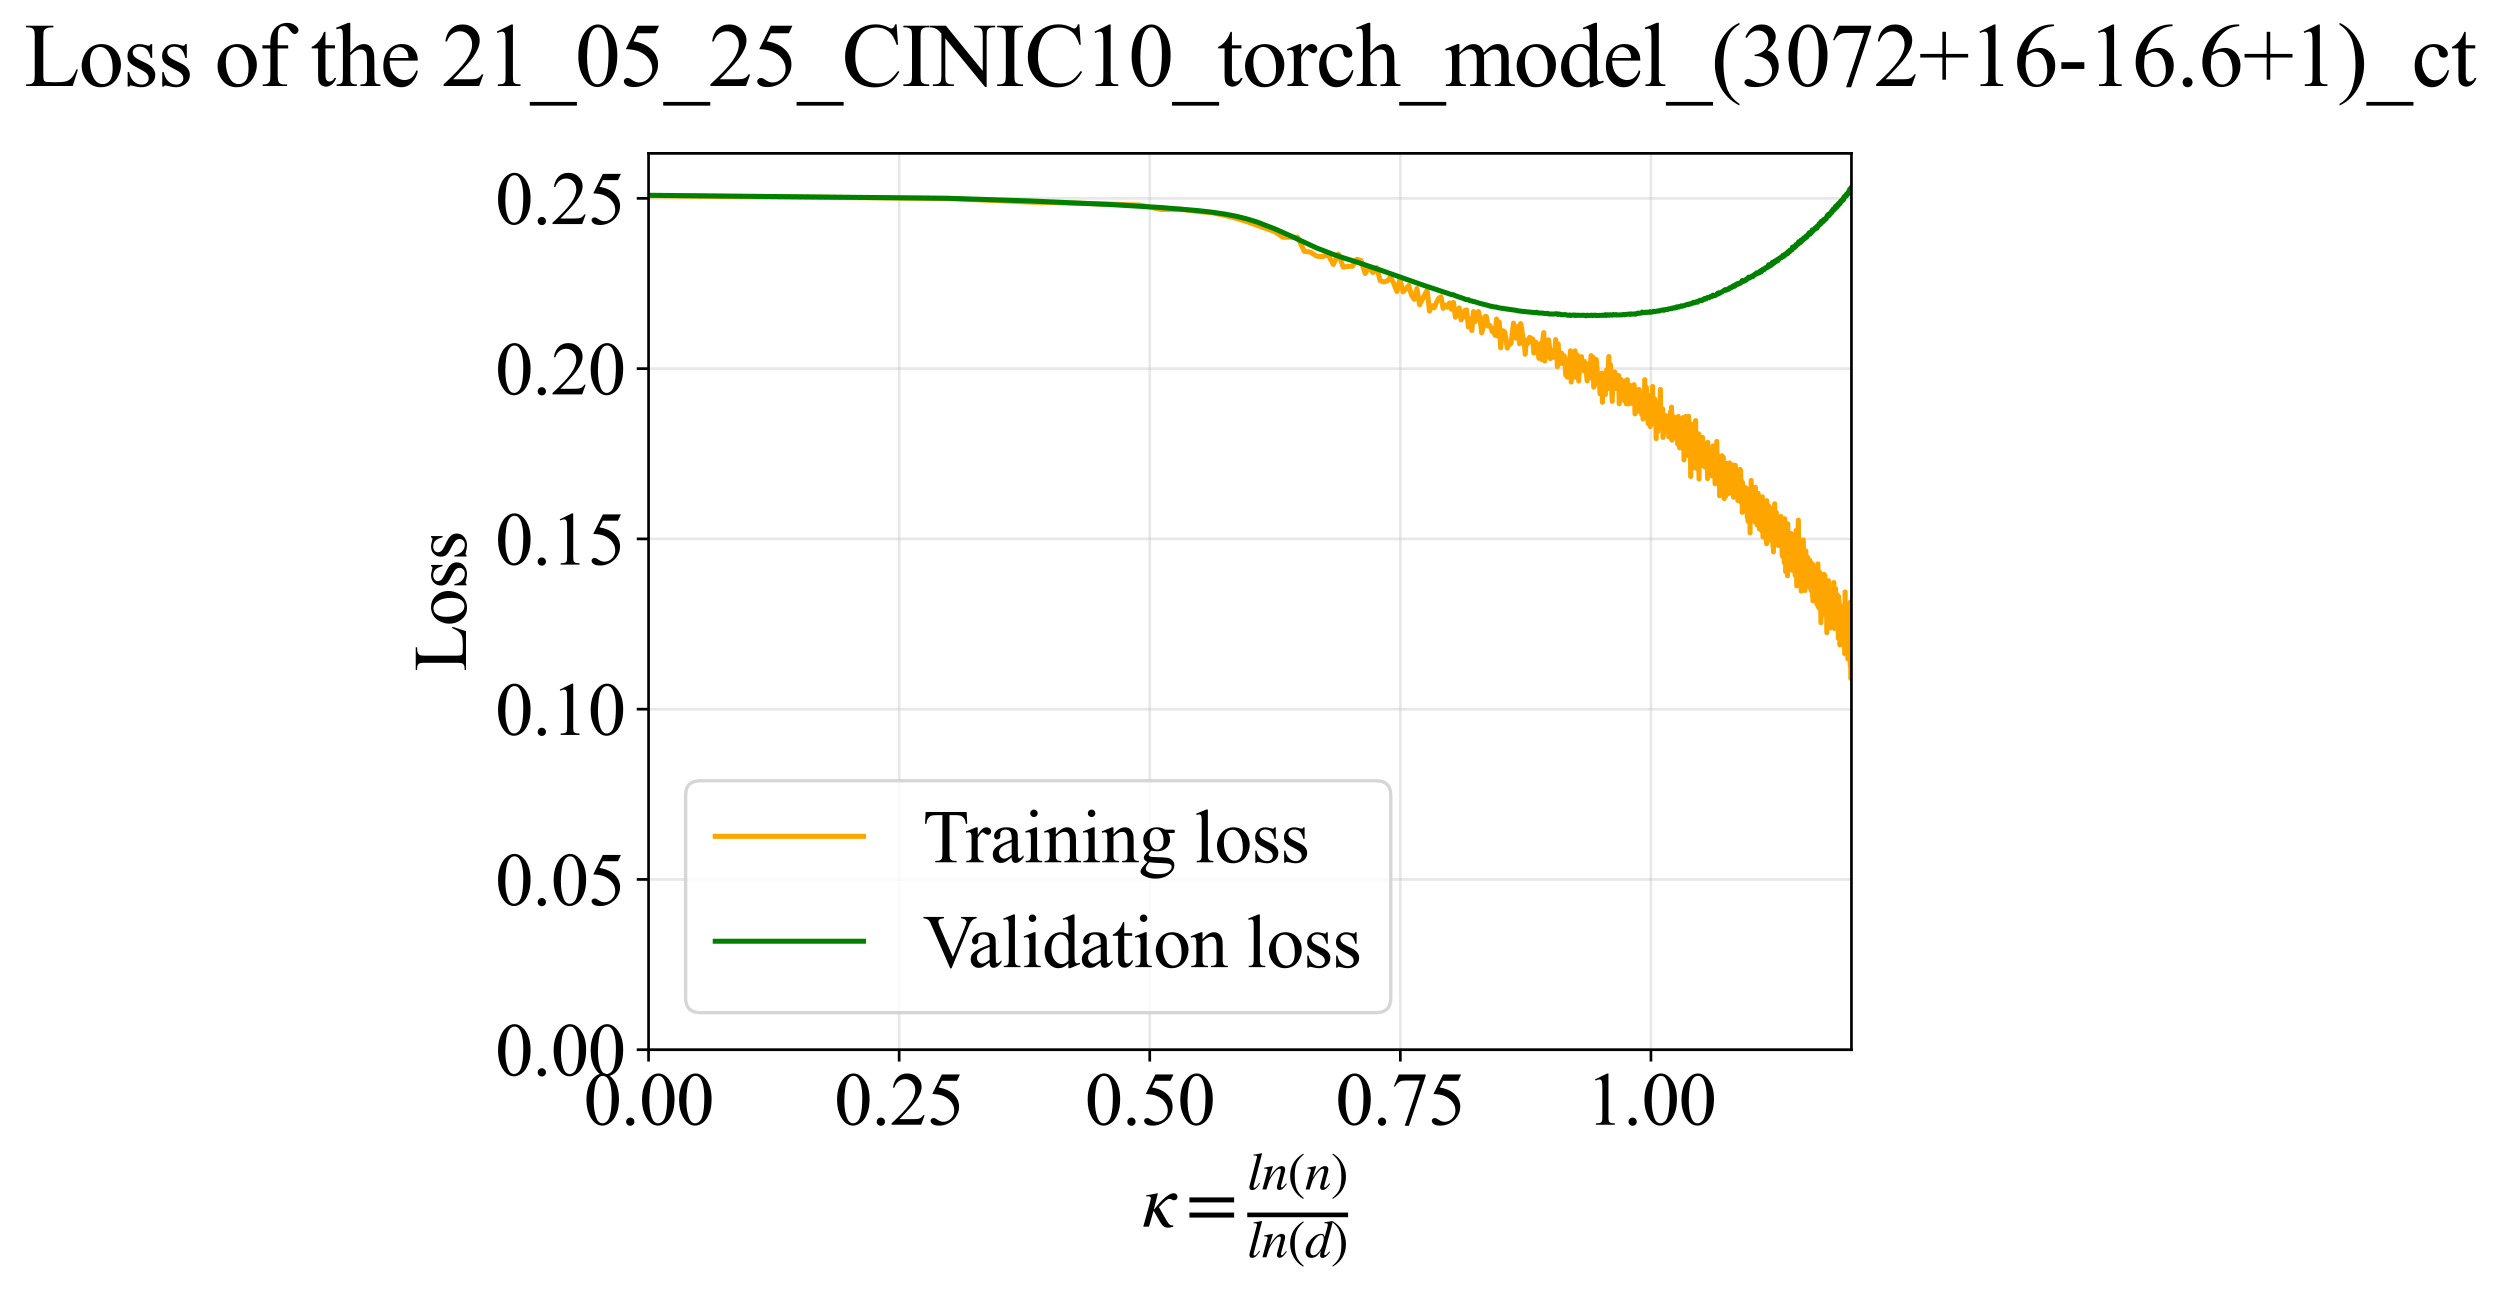 <?xml version="1.0" encoding="utf-8" standalone="no"?>
<!DOCTYPE svg PUBLIC "-//W3C//DTD SVG 1.1//EN"
  "http://www.w3.org/Graphics/SVG/1.1/DTD/svg11.dtd">
<svg xmlns:xlink="http://www.w3.org/1999/xlink" width="742.215pt" height="383.266pt" viewBox="0 0 742.215 383.266" xmlns="http://www.w3.org/2000/svg" version="1.1">
 <defs>
  <style type="text/css">*{stroke-linejoin: round; stroke-linecap: butt}</style>
 </defs>
 <g id="figure_1">
  <g id="patch_1">
   <path d="M -0 383.266 
L 742.215 383.266 
L 742.215 0 
L -0 0 
z
" style="fill: #ffffff"/>
  </g>
  <g id="axes_1">
   <g id="patch_2">
    <path d="M 192.548 311.644 
L 549.668 311.644 
L 549.668 45.532 
L 192.548 45.532 
z
" style="fill: #ffffff"/>
   </g>
   <g id="matplotlib.axis_1">
    <g id="xtick_1">
     <g id="line2d_1">
      <path d="M 192.548 311.644 
L 192.548 45.532 
" clip-path="url(#p41ade5677d)" style="fill: none; stroke: #b0b0b0; stroke-opacity: 0.3; stroke-width: 0.8; stroke-linecap: square"/>
     </g>
     <g id="line2d_2">
      <defs>
       <path id="mf164301172" d="M 0 0 
L 0 3.5 
" style="stroke: #000000; stroke-width: 0.8"/>
      </defs>
      <g>
       <use xlink:href="#mf164301172" x="192.548" y="311.644" style="stroke: #000000; stroke-width: 0.8"/>
      </g>
     </g>
     <g id="text_1">
      <!-- 0.00 -->
      <g transform="translate(173.298 333.92) scale(0.22 -0.22)">
       <defs>
        <path id="TimesNewRomanPSMT-30" d="M 231 2094 
Q 231 2819 450 3342 
Q 669 3866 1031 4122 
Q 1313 4325 1613 4325 
Q 2100 4325 2488 3828 
Q 2972 3213 2972 2159 
Q 2972 1422 2759 906 
Q 2547 391 2217 158 
Q 1888 -75 1581 -75 
Q 975 -75 572 641 
Q 231 1244 231 2094 
z
M 844 2016 
Q 844 1141 1059 588 
Q 1238 122 1591 122 
Q 1759 122 1940 273 
Q 2122 425 2216 781 
Q 2359 1319 2359 2297 
Q 2359 3022 2209 3506 
Q 2097 3866 1919 4016 
Q 1791 4119 1609 4119 
Q 1397 4119 1231 3928 
Q 1006 3669 925 3112 
Q 844 2556 844 2016 
z
" transform="scale(0.016)"/>
        <path id="TimesNewRomanPSMT-2e" d="M 800 606 
Q 947 606 1047 504 
Q 1147 403 1147 259 
Q 1147 116 1045 14 
Q 944 -88 800 -88 
Q 656 -88 554 14 
Q 453 116 453 259 
Q 453 406 554 506 
Q 656 606 800 606 
z
" transform="scale(0.016)"/>
       </defs>
       <use xlink:href="#TimesNewRomanPSMT-30"/>
       <use xlink:href="#TimesNewRomanPSMT-2e" transform="translate(50 0)"/>
       <use xlink:href="#TimesNewRomanPSMT-30" transform="translate(75 0)"/>
       <use xlink:href="#TimesNewRomanPSMT-30" transform="translate(125 0)"/>
      </g>
     </g>
    </g>
    <g id="xtick_2">
     <g id="line2d_3">
      <path d="M 266.946 311.644 
L 266.946 45.532 
" clip-path="url(#p41ade5677d)" style="fill: none; stroke: #b0b0b0; stroke-opacity: 0.3; stroke-width: 0.8; stroke-linecap: square"/>
     </g>
     <g id="line2d_4">
      <g>
       <use xlink:href="#mf164301172" x="266.946" y="311.644" style="stroke: #000000; stroke-width: 0.8"/>
      </g>
     </g>
     <g id="text_2">
      <!-- 0.25 -->
      <g transform="translate(247.696 333.92) scale(0.22 -0.22)">
       <defs>
        <path id="TimesNewRomanPSMT-32" d="M 2934 816 
L 2638 0 
L 138 0 
L 138 116 
Q 1241 1122 1691 1759 
Q 2141 2397 2141 2925 
Q 2141 3328 1894 3587 
Q 1647 3847 1303 3847 
Q 991 3847 742 3664 
Q 494 3481 375 3128 
L 259 3128 
Q 338 3706 661 4015 
Q 984 4325 1469 4325 
Q 1984 4325 2329 3994 
Q 2675 3663 2675 3213 
Q 2675 2891 2525 2569 
Q 2294 2063 1775 1497 
Q 997 647 803 472 
L 1909 472 
Q 2247 472 2383 497 
Q 2519 522 2628 598 
Q 2738 675 2819 816 
L 2934 816 
z
" transform="scale(0.016)"/>
        <path id="TimesNewRomanPSMT-35" d="M 2778 4238 
L 2534 3706 
L 1259 3706 
L 981 3138 
Q 1809 3016 2294 2522 
Q 2709 2097 2709 1522 
Q 2709 1188 2573 903 
Q 2438 619 2231 419 
Q 2025 219 1772 97 
Q 1413 -75 1034 -75 
Q 653 -75 479 54 
Q 306 184 306 341 
Q 306 428 378 495 
Q 450 563 559 563 
Q 641 563 702 538 
Q 763 513 909 409 
Q 1144 247 1384 247 
Q 1750 247 2026 523 
Q 2303 800 2303 1197 
Q 2303 1581 2056 1914 
Q 1809 2247 1375 2428 
Q 1034 2569 447 2591 
L 1259 4238 
L 2778 4238 
z
" transform="scale(0.016)"/>
       </defs>
       <use xlink:href="#TimesNewRomanPSMT-30"/>
       <use xlink:href="#TimesNewRomanPSMT-2e" transform="translate(50 0)"/>
       <use xlink:href="#TimesNewRomanPSMT-32" transform="translate(75 0)"/>
       <use xlink:href="#TimesNewRomanPSMT-35" transform="translate(125 0)"/>
      </g>
     </g>
    </g>
    <g id="xtick_3">
     <g id="line2d_5">
      <path d="M 341.345 311.644 
L 341.345 45.532 
" clip-path="url(#p41ade5677d)" style="fill: none; stroke: #b0b0b0; stroke-opacity: 0.3; stroke-width: 0.8; stroke-linecap: square"/>
     </g>
     <g id="line2d_6">
      <g>
       <use xlink:href="#mf164301172" x="341.345" y="311.644" style="stroke: #000000; stroke-width: 0.8"/>
      </g>
     </g>
     <g id="text_3">
      <!-- 0.50 -->
      <g transform="translate(322.095 333.92) scale(0.22 -0.22)">
       <use xlink:href="#TimesNewRomanPSMT-30"/>
       <use xlink:href="#TimesNewRomanPSMT-2e" transform="translate(50 0)"/>
       <use xlink:href="#TimesNewRomanPSMT-35" transform="translate(75 0)"/>
       <use xlink:href="#TimesNewRomanPSMT-30" transform="translate(125 0)"/>
      </g>
     </g>
    </g>
    <g id="xtick_4">
     <g id="line2d_7">
      <path d="M 415.744 311.644 
L 415.744 45.532 
" clip-path="url(#p41ade5677d)" style="fill: none; stroke: #b0b0b0; stroke-opacity: 0.3; stroke-width: 0.8; stroke-linecap: square"/>
     </g>
     <g id="line2d_8">
      <g>
       <use xlink:href="#mf164301172" x="415.744" y="311.644" style="stroke: #000000; stroke-width: 0.8"/>
      </g>
     </g>
     <g id="text_4">
      <!-- 0.75 -->
      <g transform="translate(396.494 333.92) scale(0.22 -0.22)">
       <defs>
        <path id="TimesNewRomanPSMT-37" d="M 644 4238 
L 2916 4238 
L 2916 4119 
L 1503 -88 
L 1153 -88 
L 2419 3728 
L 1253 3728 
Q 900 3728 750 3644 
Q 488 3500 328 3200 
L 238 3234 
L 644 4238 
z
" transform="scale(0.016)"/>
       </defs>
       <use xlink:href="#TimesNewRomanPSMT-30"/>
       <use xlink:href="#TimesNewRomanPSMT-2e" transform="translate(50 0)"/>
       <use xlink:href="#TimesNewRomanPSMT-37" transform="translate(75 0)"/>
       <use xlink:href="#TimesNewRomanPSMT-35" transform="translate(125 0)"/>
      </g>
     </g>
    </g>
    <g id="xtick_5">
     <g id="line2d_9">
      <path d="M 490.143 311.644 
L 490.143 45.532 
" clip-path="url(#p41ade5677d)" style="fill: none; stroke: #b0b0b0; stroke-opacity: 0.3; stroke-width: 0.8; stroke-linecap: square"/>
     </g>
     <g id="line2d_10">
      <g>
       <use xlink:href="#mf164301172" x="490.143" y="311.644" style="stroke: #000000; stroke-width: 0.8"/>
      </g>
     </g>
     <g id="text_5">
      <!-- 1.00 -->
      <g transform="translate(470.893 333.92) scale(0.22 -0.22)">
       <defs>
        <path id="TimesNewRomanPSMT-31" d="M 750 3822 
L 1781 4325 
L 1884 4325 
L 1884 747 
Q 1884 391 1914 303 
Q 1944 216 2037 169 
Q 2131 122 2419 116 
L 2419 0 
L 825 0 
L 825 116 
Q 1125 122 1212 167 
Q 1300 213 1334 289 
Q 1369 366 1369 747 
L 1369 3034 
Q 1369 3497 1338 3628 
Q 1316 3728 1258 3775 
Q 1200 3822 1119 3822 
Q 1003 3822 797 3725 
L 750 3822 
z
" transform="scale(0.016)"/>
       </defs>
       <use xlink:href="#TimesNewRomanPSMT-31"/>
       <use xlink:href="#TimesNewRomanPSMT-2e" transform="translate(50 0)"/>
       <use xlink:href="#TimesNewRomanPSMT-30" transform="translate(75 0)"/>
       <use xlink:href="#TimesNewRomanPSMT-30" transform="translate(125 0)"/>
      </g>
     </g>
    </g>
    <g id="text_6">
     <!-- $\kappa  = \frac{ln(n)}{ln(d)}$ -->
     <g transform="translate(339.098 364.186) scale(0.22 -0.22)">
      <defs>
       <path id="STIXGeneral-Italic-3ba" d="M 979 1440 
L 998 1446 
Q 1850 2541 2464 2790 
Q 2547 2822 2630 2822 
Q 2797 2822 2886 2736 
Q 2976 2650 2976 2522 
Q 2976 2387 2893 2307 
Q 2810 2227 2682 2227 
Q 2605 2227 2502 2288 
Q 2400 2349 2336 2349 
Q 2170 2349 1990 2205 
Q 1811 2061 1414 1645 
L 2042 544 
Q 2202 262 2310 182 
Q 2419 102 2624 102 
L 2624 0 
Q 2374 -83 2182 -83 
Q 1786 -83 1555 326 
L 960 1350 
L 576 0 
L 90 0 
L 640 1978 
Q 730 2317 730 2406 
Q 730 2560 518 2560 
L 339 2560 
L 339 2650 
Q 678 2694 1306 2822 
L 1325 2803 
L 979 1440 
z
" transform="scale(0.016)"/>
       <path id="STIXGeneral-Regular-3d" d="M 4077 2048 
L 307 2048 
L 307 2470 
L 4077 2470 
L 4077 2048 
z
M 4077 768 
L 307 768 
L 307 1190 
L 4077 1190 
L 4077 768 
z
" transform="scale(0.016)"/>
       <path id="STIXGeneral-Italic-6c" d="M 1786 4339 
L 806 595 
Q 755 410 755 320 
Q 755 205 864 205 
Q 1037 205 1293 570 
L 1453 794 
L 1542 730 
Q 1254 275 1046 102 
Q 838 -70 576 -70 
Q 262 -70 262 288 
Q 262 397 288 480 
L 1165 3834 
Q 1184 3898 1184 3955 
Q 1184 4096 870 4096 
L 755 4096 
L 755 4198 
Q 1203 4250 1747 4371 
L 1786 4339 
z
" transform="scale(0.016)"/>
       <path id="STIXGeneral-Italic-6e" d="M 2944 749 
L 3034 666 
Q 2707 218 2534 80 
Q 2362 -58 2138 -58 
Q 2010 -58 1923 28 
Q 1837 115 1837 288 
Q 1837 390 1939 768 
L 2221 1805 
Q 2310 2150 2310 2310 
Q 2310 2496 2157 2496 
Q 1971 2496 1750 2275 
Q 1530 2054 1210 1587 
Q 998 1274 899 1024 
Q 800 774 570 0 
L 90 0 
L 704 2240 
Q 717 2304 717 2349 
Q 717 2445 630 2480 
Q 544 2515 301 2522 
L 301 2624 
Q 550 2675 857 2729 
Q 1165 2784 1338 2822 
L 1363 2810 
L 934 1414 
Q 1408 2170 1753 2496 
Q 2099 2822 2413 2822 
Q 2611 2822 2720 2716 
Q 2829 2611 2829 2432 
Q 2829 2272 2765 2048 
L 2406 749 
Q 2317 429 2317 358 
Q 2317 243 2419 243 
Q 2541 243 2810 582 
Q 2854 634 2944 749 
z
" transform="scale(0.016)"/>
       <path id="STIXGeneral-Regular-28" d="M 1946 -1030 
L 1869 -1133 
Q 1126 -710 716 32 
Q 307 774 307 1613 
Q 307 3386 1888 4326 
L 1946 4224 
Q 1293 3667 1075 3126 
Q 858 2586 858 1632 
Q 858 685 1082 96 
Q 1306 -493 1946 -1030 
z
" transform="scale(0.016)"/>
       <path id="STIXGeneral-Regular-29" d="M 186 4224 
L 262 4326 
Q 992 3891 1408 3148 
Q 1824 2406 1824 1581 
Q 1824 -166 243 -1133 
L 186 -1030 
Q 845 -486 1059 54 
Q 1274 595 1274 1562 
Q 1274 2534 1059 3120 
Q 845 3706 186 4224 
z
" transform="scale(0.016)"/>
       <path id="STIXGeneral-Italic-64" d="M 3334 4371 
L 3373 4333 
L 3123 3360 
L 2739 1958 
Q 2323 429 2323 384 
Q 2323 256 2438 256 
Q 2522 256 2614 336 
Q 2707 416 2963 710 
L 3040 646 
Q 2547 -83 2099 -83 
Q 1978 -83 1907 -6 
Q 1837 70 1837 205 
Q 1837 397 1920 774 
Q 1645 307 1379 118 
Q 1114 -70 781 -70 
Q 461 -70 278 125 
Q 96 320 96 678 
Q 96 1440 713 2131 
Q 1331 2822 1965 2822 
Q 2163 2822 2256 2732 
Q 2349 2643 2381 2451 
L 2387 2451 
L 2675 3494 
Q 2765 3808 2765 3949 
Q 2765 4051 2694 4076 
Q 2624 4102 2355 4115 
L 2355 4224 
Q 2848 4269 3334 4371 
z
M 2278 2310 
Q 2278 2477 2185 2576 
Q 2093 2675 1978 2675 
Q 1677 2675 1395 2381 
Q 1075 2042 864 1571 
Q 653 1101 653 704 
Q 653 486 752 361 
Q 851 237 1024 237 
Q 1312 237 1606 550 
Q 1901 864 2089 1350 
Q 2278 1837 2278 2310 
z
" transform="scale(0.016)"/>
      </defs>
      <use xlink:href="#STIXGeneral-Italic-3ba" transform="translate(0 0.003)"/>
      <use xlink:href="#STIXGeneral-Regular-3d" transform="translate(58.84 0.003)"/>
      <use xlink:href="#STIXGeneral-Italic-6c" transform="translate(141.78 50.192) scale(0.7)"/>
      <use xlink:href="#STIXGeneral-Italic-6e" transform="translate(161.24 50.192) scale(0.7)"/>
      <use xlink:href="#STIXGeneral-Regular-28" transform="translate(196.24 50.192) scale(0.7)"/>
      <use xlink:href="#STIXGeneral-Italic-6e" transform="translate(219.55 50.192) scale(0.7)"/>
      <use xlink:href="#STIXGeneral-Regular-29" transform="translate(254.55 50.192) scale(0.7)"/>
      <use xlink:href="#STIXGeneral-Italic-6c" transform="translate(141.78 -41.258) scale(0.7)"/>
      <use xlink:href="#STIXGeneral-Italic-6e" transform="translate(161.24 -41.258) scale(0.7)"/>
      <use xlink:href="#STIXGeneral-Regular-28" transform="translate(196.24 -41.258) scale(0.7)"/>
      <use xlink:href="#STIXGeneral-Italic-64" transform="translate(219.55 -41.258) scale(0.7)"/>
      <use xlink:href="#STIXGeneral-Regular-29" transform="translate(254.55 -41.258) scale(0.7)"/>
      <path d="M 141.78 12.8 
L 141.78 19.05 
L 277.86 19.05 
L 277.86 12.8 
L 141.78 12.8 
z
"/>
     </g>
    </g>
   </g>
   <g id="matplotlib.axis_2">
    <g id="ytick_1">
     <g id="line2d_11">
      <path d="M 192.548 311.644 
L 549.668 311.644 
" clip-path="url(#p41ade5677d)" style="fill: none; stroke: #b0b0b0; stroke-opacity: 0.3; stroke-width: 0.8; stroke-linecap: square"/>
     </g>
     <g id="line2d_12">
      <defs>
       <path id="m6edccae5a6" d="M 0 0 
L -3.5 0 
" style="stroke: #000000; stroke-width: 0.8"/>
      </defs>
      <g>
       <use xlink:href="#m6edccae5a6" x="192.548" y="311.644" style="stroke: #000000; stroke-width: 0.8"/>
      </g>
     </g>
     <g id="text_7">
      <!-- 0.00 -->
      <g transform="translate(147.048 319.282) scale(0.22 -0.22)">
       <use xlink:href="#TimesNewRomanPSMT-30"/>
       <use xlink:href="#TimesNewRomanPSMT-2e" transform="translate(50 0)"/>
       <use xlink:href="#TimesNewRomanPSMT-30" transform="translate(75 0)"/>
       <use xlink:href="#TimesNewRomanPSMT-30" transform="translate(125 0)"/>
      </g>
     </g>
    </g>
    <g id="ytick_2">
     <g id="line2d_13">
      <path d="M 192.548 261.094 
L 549.668 261.094 
" clip-path="url(#p41ade5677d)" style="fill: none; stroke: #b0b0b0; stroke-opacity: 0.3; stroke-width: 0.8; stroke-linecap: square"/>
     </g>
     <g id="line2d_14">
      <g>
       <use xlink:href="#m6edccae5a6" x="192.548" y="261.094" style="stroke: #000000; stroke-width: 0.8"/>
      </g>
     </g>
     <g id="text_8">
      <!-- 0.05 -->
      <g transform="translate(147.048 268.732) scale(0.22 -0.22)">
       <use xlink:href="#TimesNewRomanPSMT-30"/>
       <use xlink:href="#TimesNewRomanPSMT-2e" transform="translate(50 0)"/>
       <use xlink:href="#TimesNewRomanPSMT-30" transform="translate(75 0)"/>
       <use xlink:href="#TimesNewRomanPSMT-35" transform="translate(125 0)"/>
      </g>
     </g>
    </g>
    <g id="ytick_3">
     <g id="line2d_15">
      <path d="M 192.548 210.544 
L 549.668 210.544 
" clip-path="url(#p41ade5677d)" style="fill: none; stroke: #b0b0b0; stroke-opacity: 0.3; stroke-width: 0.8; stroke-linecap: square"/>
     </g>
     <g id="line2d_16">
      <g>
       <use xlink:href="#m6edccae5a6" x="192.548" y="210.544" style="stroke: #000000; stroke-width: 0.8"/>
      </g>
     </g>
     <g id="text_9">
      <!-- 0.10 -->
      <g transform="translate(147.048 218.182) scale(0.22 -0.22)">
       <use xlink:href="#TimesNewRomanPSMT-30"/>
       <use xlink:href="#TimesNewRomanPSMT-2e" transform="translate(50 0)"/>
       <use xlink:href="#TimesNewRomanPSMT-31" transform="translate(75 0)"/>
       <use xlink:href="#TimesNewRomanPSMT-30" transform="translate(125 0)"/>
      </g>
     </g>
    </g>
    <g id="ytick_4">
     <g id="line2d_17">
      <path d="M 192.548 159.994 
L 549.668 159.994 
" clip-path="url(#p41ade5677d)" style="fill: none; stroke: #b0b0b0; stroke-opacity: 0.3; stroke-width: 0.8; stroke-linecap: square"/>
     </g>
     <g id="line2d_18">
      <g>
       <use xlink:href="#m6edccae5a6" x="192.548" y="159.994" style="stroke: #000000; stroke-width: 0.8"/>
      </g>
     </g>
     <g id="text_10">
      <!-- 0.15 -->
      <g transform="translate(147.048 167.632) scale(0.22 -0.22)">
       <use xlink:href="#TimesNewRomanPSMT-30"/>
       <use xlink:href="#TimesNewRomanPSMT-2e" transform="translate(50 0)"/>
       <use xlink:href="#TimesNewRomanPSMT-31" transform="translate(75 0)"/>
       <use xlink:href="#TimesNewRomanPSMT-35" transform="translate(125 0)"/>
      </g>
     </g>
    </g>
    <g id="ytick_5">
     <g id="line2d_19">
      <path d="M 192.548 109.444 
L 549.668 109.444 
" clip-path="url(#p41ade5677d)" style="fill: none; stroke: #b0b0b0; stroke-opacity: 0.3; stroke-width: 0.8; stroke-linecap: square"/>
     </g>
     <g id="line2d_20">
      <g>
       <use xlink:href="#m6edccae5a6" x="192.548" y="109.444" style="stroke: #000000; stroke-width: 0.8"/>
      </g>
     </g>
     <g id="text_11">
      <!-- 0.20 -->
      <g transform="translate(147.048 117.082) scale(0.22 -0.22)">
       <use xlink:href="#TimesNewRomanPSMT-30"/>
       <use xlink:href="#TimesNewRomanPSMT-2e" transform="translate(50 0)"/>
       <use xlink:href="#TimesNewRomanPSMT-32" transform="translate(75 0)"/>
       <use xlink:href="#TimesNewRomanPSMT-30" transform="translate(125 0)"/>
      </g>
     </g>
    </g>
    <g id="ytick_6">
     <g id="line2d_21">
      <path d="M 192.548 58.894 
L 549.668 58.894 
" clip-path="url(#p41ade5677d)" style="fill: none; stroke: #b0b0b0; stroke-opacity: 0.3; stroke-width: 0.8; stroke-linecap: square"/>
     </g>
     <g id="line2d_22">
      <g>
       <use xlink:href="#m6edccae5a6" x="192.548" y="58.894" style="stroke: #000000; stroke-width: 0.8"/>
      </g>
     </g>
     <g id="text_12">
      <!-- 0.25 -->
      <g transform="translate(147.048 66.532) scale(0.22 -0.22)">
       <use xlink:href="#TimesNewRomanPSMT-30"/>
       <use xlink:href="#TimesNewRomanPSMT-2e" transform="translate(50 0)"/>
       <use xlink:href="#TimesNewRomanPSMT-32" transform="translate(75 0)"/>
       <use xlink:href="#TimesNewRomanPSMT-35" transform="translate(125 0)"/>
      </g>
     </g>
    </g>
    <g id="text_13">
     <!-- Loss -->
     <g transform="translate(138.342 199.369) rotate(-90) scale(0.22 -0.22)">
      <defs>
       <path id="TimesNewRomanPSMT-4c" d="M 3669 1172 
L 3772 1150 
L 3409 0 
L 128 0 
L 128 116 
L 288 116 
Q 556 116 672 291 
Q 738 391 738 753 
L 738 3488 
Q 738 3884 650 3984 
Q 528 4122 288 4122 
L 128 4122 
L 128 4238 
L 2047 4238 
L 2047 4122 
Q 1709 4125 1573 4059 
Q 1438 3994 1388 3894 
Q 1338 3794 1338 3416 
L 1338 753 
Q 1338 494 1388 397 
Q 1425 331 1503 300 
Q 1581 269 1991 269 
L 2300 269 
Q 2788 269 2984 341 
Q 3181 413 3343 595 
Q 3506 778 3669 1172 
z
" transform="scale(0.016)"/>
       <path id="TimesNewRomanPSMT-6f" d="M 1600 2947 
Q 2250 2947 2644 2453 
Q 2978 2031 2978 1484 
Q 2978 1100 2793 706 
Q 2609 313 2286 112 
Q 1963 -88 1566 -88 
Q 919 -88 538 428 
Q 216 863 216 1403 
Q 216 1797 411 2186 
Q 606 2575 925 2761 
Q 1244 2947 1600 2947 
z
M 1503 2744 
Q 1338 2744 1170 2645 
Q 1003 2547 900 2300 
Q 797 2053 797 1666 
Q 797 1041 1045 587 
Q 1294 134 1700 134 
Q 2003 134 2200 384 
Q 2397 634 2397 1244 
Q 2397 2006 2069 2444 
Q 1847 2744 1503 2744 
z
" transform="scale(0.016)"/>
       <path id="TimesNewRomanPSMT-73" d="M 2050 2947 
L 2050 1972 
L 1947 1972 
Q 1828 2431 1642 2597 
Q 1456 2763 1169 2763 
Q 950 2763 815 2647 
Q 681 2531 681 2391 
Q 681 2216 781 2091 
Q 878 1963 1175 1819 
L 1631 1597 
Q 2266 1288 2266 781 
Q 2266 391 1970 151 
Q 1675 -88 1309 -88 
Q 1047 -88 709 6 
Q 606 38 541 38 
Q 469 38 428 -44 
L 325 -44 
L 325 978 
L 428 978 
Q 516 541 762 319 
Q 1009 97 1316 97 
Q 1531 97 1667 223 
Q 1803 350 1803 528 
Q 1803 744 1651 891 
Q 1500 1038 1047 1263 
Q 594 1488 453 1669 
Q 313 1847 313 2119 
Q 313 2472 555 2709 
Q 797 2947 1181 2947 
Q 1350 2947 1591 2875 
Q 1750 2828 1803 2828 
Q 1853 2828 1881 2850 
Q 1909 2872 1947 2947 
L 2050 2947 
z
" transform="scale(0.016)"/>
      </defs>
      <use xlink:href="#TimesNewRomanPSMT-4c"/>
      <use xlink:href="#TimesNewRomanPSMT-6f" transform="translate(61.084 0)"/>
      <use xlink:href="#TimesNewRomanPSMT-73" transform="translate(111.084 0)"/>
      <use xlink:href="#TimesNewRomanPSMT-73" transform="translate(150 0)"/>
     </g>
    </g>
   </g>
   <g id="line2d_23">
    <path d="M 192.548 58.102 
L 281.433 58.936 
L 305.398 59.981 
L 330.194 60.597 
L 338.282 60.884 
L 344.918 62.196 
L 350.544 62.099 
L 355.427 62.795 
L 359.742 63.135 
L 363.606 63.944 
L 367.104 64.858 
L 370.301 65.849 
L 378.51 68.803 
L 380.886 70.425 
L 385.226 70.415 
L 387.219 74.59 
L 389.11 74.875 
L 390.909 76.046 
L 392.625 76.196 
L 394.265 75.62 
L 395.836 78.499 
L 397.343 75.418 
L 398.79 79.317 
L 400.184 79.074 
L 401.527 79.041 
L 402.823 76.99 
L 404.075 77.364 
L 405.286 81.19 
L 406.459 79.307 
L 407.596 80.927 
L 408.699 79.433 
L 409.77 83.32 
L 410.811 83.704 
L 411.824 83.436 
L 412.809 82.272 
L 413.77 84.112 
L 414.706 86.515 
L 415.618 82.902 
L 416.509 86.653 
L 417.379 85.822 
L 418.229 84.745 
L 419.06 87.626 
L 419.873 88.835 
L 420.668 85.648 
L 421.447 90.467 
L 423.689 86.129 
L 424.407 92.364 
L 425.112 90.752 
L 425.803 91.364 
L 426.482 89.72 
L 427.149 88.543 
L 427.804 88.117 
L 428.447 91.539 
L 429.079 90.562 
L 429.701 91.209 
L 430.313 89.936 
L 430.914 91.814 
L 431.507 89.771 
L 432.089 94.167 
L 432.663 93.11 
L 433.228 91.429 
L 433.784 94.994 
L 434.333 94.099 
L 434.873 92.179 
L 435.405 92.002 
L 435.93 97.091 
L 436.448 94.662 
L 436.958 98.116 
L 437.462 92.493 
L 437.959 95.484 
L 438.449 94.174 
L 438.933 92.49 
L 439.41 94.683 
L 439.882 98.787 
L 440.347 97.16 
L 440.807 94.008 
L 441.261 93.915 
L 441.71 96.783 
L 442.153 96.487 
L 442.591 97.083 
L 443.024 98.439 
L 443.452 98.466 
L 443.875 99.572 
L 444.294 94.717 
L 444.707 99.804 
L 445.116 95.629 
L 445.521 103.257 
L 445.921 98.17 
L 446.317 98.232 
L 446.709 98.586 
L 447.097 100.583 
L 447.48 103.345 
L 447.86 101.817 
L 448.236 102.279 
L 448.608 101.894 
L 449.341 95.931 
L 449.702 99.395 
L 450.06 100.394 
L 450.414 98.068 
L 450.765 96.848 
L 451.113 102.039 
L 451.457 96.083 
L 451.799 97.703 
L 452.137 100.434 
L 452.472 100.744 
L 452.804 105.158 
L 453.133 101.118 
L 453.459 102.114 
L 454.103 100.153 
L 454.421 100.319 
L 454.736 101.531 
L 455.049 100.645 
L 455.359 104.804 
L 455.971 101.576 
L 456.573 104.224 
L 456.87 106.354 
L 457.165 103.284 
L 457.458 101.904 
L 457.748 106.752 
L 458.037 100.834 
L 458.323 98.754 
L 458.606 107.167 
L 458.888 103.316 
L 459.167 101.798 
L 459.445 105.983 
L 459.72 100.877 
L 459.993 102.463 
L 460.265 106.463 
L 460.534 105.896 
L 460.801 104.085 
L 461.067 106.088 
L 461.331 105.217 
L 461.592 104.93 
L 461.852 100.823 
L 462.11 102.959 
L 462.366 108.839 
L 462.621 102.153 
L 462.874 108.03 
L 463.125 105.678 
L 463.374 106.11 
L 463.622 104.838 
L 464.113 107.983 
L 464.355 105.596 
L 464.597 106.432 
L 464.836 111.396 
L 465.075 109.595 
L 465.311 111.938 
L 465.546 107.9 
L 465.78 109.804 
L 466.012 107.808 
L 466.243 104.151 
L 466.472 113.412 
L 466.7 108.527 
L 466.927 110.958 
L 467.152 111.163 
L 467.376 111.988 
L 467.598 104.166 
L 467.819 109.845 
L 468.258 105.355 
L 468.691 113.131 
L 468.906 108.599 
L 469.119 108.689 
L 469.331 109.556 
L 469.542 105.895 
L 469.752 109.736 
L 469.961 109.996 
L 470.375 107.291 
L 470.58 109.907 
L 470.784 108.637 
L 471.189 113.058 
L 471.39 108.364 
L 471.589 108.555 
L 471.788 107.883 
L 471.985 111.816 
L 472.377 105.574 
L 472.572 112.32 
L 472.958 106.059 
L 473.149 114.926 
L 473.34 114.601 
L 473.529 112.602 
L 473.718 108.032 
L 473.905 106.722 
L 474.462 113.437 
L 474.646 113.657 
L 474.829 112.35 
L 475.011 116.884 
L 475.192 111.639 
L 475.372 115.067 
L 475.552 110.761 
L 475.73 119.436 
L 475.908 111.549 
L 476.085 111.319 
L 476.261 112.443 
L 476.436 111.695 
L 476.61 117.115 
L 476.784 111.381 
L 476.956 109.843 
L 477.128 115.492 
L 477.639 105.853 
L 477.976 113.714 
L 478.143 108.311 
L 478.31 115.244 
L 478.475 115.657 
L 478.64 119.152 
L 478.805 112.149 
L 478.968 112.738 
L 479.131 114.829 
L 479.293 110.423 
L 479.455 110.515 
L 479.615 111.185 
L 479.775 115.358 
L 479.935 112.625 
L 480.093 115.24 
L 480.565 111.502 
L 480.721 119.871 
L 480.876 115.161 
L 481.031 115.576 
L 481.185 112.627 
L 481.491 113.365 
L 481.643 117.243 
L 481.795 116.988 
L 481.946 115.939 
L 482.096 118.849 
L 482.246 113.096 
L 482.395 118.662 
L 482.691 115.633 
L 482.839 119.881 
L 483.131 112.734 
L 483.277 119.322 
L 483.422 119.914 
L 483.566 114.867 
L 483.71 118.195 
L 483.854 114.311 
L 483.996 118.519 
L 484.139 119.434 
L 484.28 116.596 
L 484.421 119.743 
L 484.702 117.117 
L 484.842 119.361 
L 485.119 114.205 
L 485.257 115.176 
L 485.394 122.863 
L 485.668 116.454 
L 485.804 116.566 
L 486.074 122.141 
L 486.209 116.502 
L 486.476 119.866 
L 486.609 115.621 
L 486.742 116.6 
L 486.874 119.415 
L 487.005 118.965 
L 487.267 120.553 
L 487.397 123.046 
L 487.527 122.96 
L 487.657 117.849 
L 487.785 124.392 
L 487.914 122.166 
L 488.042 117.828 
L 488.169 120.285 
L 488.296 112.728 
L 488.423 119.763 
L 488.549 119.21 
L 488.675 120.675 
L 488.8 115.006 
L 488.925 121.696 
L 489.05 117.533 
L 489.174 119.563 
L 489.298 125.75 
L 489.421 120.034 
L 489.544 124.717 
L 489.666 117.367 
L 489.788 120.484 
L 489.91 126.643 
L 490.031 123.181 
L 490.152 124.906 
L 490.273 123.317 
L 490.393 125.93 
L 490.632 114.731 
L 490.751 122.803 
L 490.869 120.526 
L 490.988 122.805 
L 491.105 121.485 
L 491.223 118.369 
L 491.34 118.866 
L 491.456 121.552 
L 491.573 120.55 
L 491.689 130.201 
L 491.804 123.077 
L 491.92 122.826 
L 492.034 123.978 
L 492.149 128.094 
L 492.263 125.454 
L 492.377 126.231 
L 492.604 122.235 
L 492.716 121.811 
L 492.829 122.794 
L 492.941 115.598 
L 493.053 124.273 
L 493.275 123.742 
L 493.386 124.167 
L 493.496 125.327 
L 493.606 121.375 
L 493.716 129.87 
L 493.826 129.306 
L 493.935 127.688 
L 494.044 124.317 
L 494.26 127.891 
L 494.583 123.391 
L 494.69 123.747 
L 494.796 125.922 
L 495.009 125.516 
L 495.115 123.872 
L 495.325 124.079 
L 495.43 129.673 
L 495.534 128.977 
L 495.742 124.432 
L 495.846 125.846 
L 495.949 122.221 
L 496.053 128.435 
L 496.258 120.859 
L 496.36 130.668 
L 496.462 123.931 
L 496.665 129.899 
L 496.766 128.677 
L 496.867 128.906 
L 496.967 123.814 
L 497.068 127.473 
L 497.267 125.951 
L 497.367 130.004 
L 497.466 128.917 
L 497.565 124.155 
L 497.762 130.108 
L 497.86 125.606 
L 498.056 131.834 
L 498.153 131.609 
L 498.25 123.637 
L 498.347 125.722 
L 498.54 130.969 
L 498.636 132.944 
L 498.732 125.972 
L 499.018 132.94 
L 499.208 126.737 
L 499.302 129.437 
L 499.396 129.017 
L 499.49 128.586 
L 499.584 131.191 
L 499.677 124.002 
L 499.77 125.428 
L 499.863 128.772 
L 499.956 136.539 
L 500.049 130.286 
L 500.141 132.649 
L 500.233 126.197 
L 500.325 132.646 
L 500.416 123.643 
L 500.508 130.918 
L 500.599 130.269 
L 500.69 133.696 
L 500.781 133.559 
L 500.871 130.943 
L 501.051 133.718 
L 501.141 135.231 
L 501.32 123.584 
L 501.498 133.461 
L 501.587 128.709 
L 501.676 132.26 
L 501.764 128.358 
L 501.852 130.449 
L 501.94 141.469 
L 502.115 132.515 
L 502.202 133.11 
L 502.289 133.01 
L 502.376 131.677 
L 502.549 132.88 
L 502.636 125.864 
L 502.722 128.904 
L 502.808 127.766 
L 502.893 127.987 
L 502.979 135.273 
L 503.064 133.05 
L 503.149 134.734 
L 503.234 138.924 
L 503.403 124.854 
L 503.488 131.23 
L 503.572 130.933 
L 503.656 135.077 
L 503.739 129.182 
L 503.823 132.978 
L 503.906 130.335 
L 504.072 133.47 
L 504.155 139.39 
L 504.32 128.817 
L 504.402 142.182 
L 504.484 132.624 
L 504.566 134.688 
L 504.648 132.017 
L 504.892 138.492 
L 504.973 136.186 
L 505.054 129.81 
L 505.215 137.99 
L 505.455 129.892 
L 505.535 131.262 
L 505.694 135.526 
L 505.773 134.324 
L 505.852 135.121 
L 505.931 137.18 
L 506.01 132.601 
L 506.089 133.841 
L 506.245 138.706 
L 506.401 133.474 
L 506.479 137.331 
L 506.557 135.085 
L 506.634 136.309 
L 506.711 133.724 
L 506.789 137.458 
L 506.866 135.395 
L 506.942 142.068 
L 507.019 131.345 
L 507.095 133.635 
L 507.172 137.75 
L 507.324 133.514 
L 507.4 138.51 
L 507.475 137.251 
L 507.551 133.654 
L 507.702 139.026 
L 507.852 135.843 
L 507.926 139.557 
L 508.076 133.795 
L 508.15 134.914 
L 508.224 141.28 
L 508.372 135.24 
L 508.446 133.852 
L 508.519 137.461 
L 508.593 132.368 
L 508.739 140.172 
L 508.812 138.39 
L 508.885 141.457 
L 508.958 136.134 
L 509.03 136.994 
L 509.175 143.635 
L 509.391 137.697 
L 509.463 141.505 
L 509.677 131.046 
L 509.748 134.942 
L 509.819 138.489 
L 509.89 137.295 
L 509.961 138.383 
L 510.102 142.488 
L 510.173 138.316 
L 510.243 140.54 
L 510.313 141.598 
L 510.383 137.657 
L 510.453 138.931 
L 510.523 147.176 
L 510.592 142.347 
L 510.662 135.48 
L 510.731 142.529 
L 510.869 136.808 
L 511.007 141.026 
L 511.076 138.04 
L 511.144 140.126 
L 511.213 135.282 
L 511.349 143.301 
L 511.417 138.372 
L 511.485 140.585 
L 511.553 140.025 
L 511.621 135.759 
L 511.688 138.504 
L 511.756 142.187 
L 511.823 137.257 
L 511.89 148.026 
L 511.957 146.944 
L 512.024 137.37 
L 512.158 147.512 
L 512.224 141.037 
L 512.357 147.278 
L 512.423 139.343 
L 512.489 143.299 
L 512.555 145.044 
L 512.687 137.556 
L 512.818 145.359 
L 512.883 142.356 
L 512.949 142.341 
L 513.014 139.147 
L 513.079 140.866 
L 513.209 146.481 
L 513.274 139.854 
L 513.338 144.555 
L 513.403 146.279 
L 513.467 137.438 
L 513.531 139.746 
L 513.723 144.098 
L 513.787 141.172 
L 513.851 141.586 
L 513.915 141.916 
L 514.041 139.121 
L 514.105 145.28 
L 514.168 140.234 
L 514.231 144.156 
L 514.294 141.054 
L 514.42 146.773 
L 514.482 146.424 
L 514.545 138.039 
L 514.607 142.008 
L 514.67 147.64 
L 514.732 143.228 
L 514.794 147.045 
L 514.98 139.916 
L 515.041 143.409 
L 515.103 141.563 
L 515.164 142.125 
L 515.226 138.177 
L 515.409 144.635 
L 515.47 145.019 
L 515.531 143.73 
L 515.592 139.362 
L 515.653 140.576 
L 515.713 147.381 
L 515.774 145.356 
L 515.834 147.629 
L 515.895 143.956 
L 515.955 148.583 
L 516.015 145.487 
L 516.135 142.15 
L 516.195 143.307 
L 516.433 148.27 
L 516.611 139.346 
L 516.67 139.924 
L 516.729 146.347 
L 516.787 139.748 
L 516.846 149.081 
L 516.905 142.359 
L 516.964 147.339 
L 517.022 143.177 
L 517.139 145.29 
L 517.197 143.445 
L 517.255 152.096 
L 517.313 143.227 
L 517.371 151.623 
L 517.429 150.698 
L 517.544 145.685 
L 517.602 149.077 
L 517.659 148.438 
L 517.717 146.616 
L 517.774 149.364 
L 517.831 147.197 
L 517.888 145.779 
L 517.946 149.049 
L 518.002 145.336 
L 518.059 150.802 
L 518.116 144.728 
L 518.173 149.16 
L 518.229 145.131 
L 518.286 148.901 
L 518.342 150.29 
L 518.455 145.654 
L 518.511 149.834 
L 518.567 146.668 
L 518.623 145.077 
L 518.679 146.458 
L 518.735 153.594 
L 518.791 152.385 
L 518.847 145.597 
L 518.902 148.781 
L 518.958 154.759 
L 519.013 151.565 
L 519.068 153.331 
L 519.179 146.248 
L 519.289 147.953 
L 519.399 152.692 
L 519.454 146.997 
L 519.508 148.704 
L 519.563 158.19 
L 519.617 152.211 
L 519.781 148.541 
L 519.835 149.687 
L 519.889 142.655 
L 519.943 148.978 
L 519.997 152.96 
L 520.051 151.598 
L 520.105 146.589 
L 520.158 148.151 
L 520.212 153.142 
L 520.266 150.716 
L 520.319 144.536 
L 520.373 145.176 
L 520.532 153.226 
L 520.586 145.119 
L 520.639 148.781 
L 520.692 147.468 
L 520.744 147.66 
L 520.797 147.861 
L 520.85 151.239 
L 520.903 149.461 
L 520.955 148.886 
L 521.113 155.063 
L 521.165 144.677 
L 521.217 152.139 
L 521.269 151.586 
L 521.321 149.737 
L 521.425 154.728 
L 521.581 146.498 
L 521.735 155.929 
L 521.838 151.42 
L 521.89 155.241 
L 521.941 146.436 
L 521.992 151.973 
L 522.043 152.117 
L 522.196 147.3 
L 522.297 148.931 
L 522.348 157.034 
L 522.399 151.21 
L 522.449 152.065 
L 522.55 156.414 
L 522.6 154.571 
L 522.65 157.218 
L 522.701 150.852 
L 522.751 154.921 
L 522.901 150.021 
L 522.95 156.326 
L 523 150.337 
L 523.149 157.704 
L 523.199 147.482 
L 523.248 150.097 
L 523.396 159.416 
L 523.494 157.327 
L 523.543 149.587 
L 523.592 158.63 
L 523.641 150.417 
L 523.69 156.238 
L 523.788 154.654 
L 523.836 154.464 
L 523.933 151.749 
L 524.127 156.565 
L 524.223 153.38 
L 524.271 153.868 
L 524.463 161.406 
L 524.511 148.639 
L 524.606 152.754 
L 524.654 151.047 
L 524.701 153.068 
L 524.749 151.64 
L 524.796 157.831 
L 524.844 156.114 
L 524.891 152.183 
L 524.938 152.873 
L 524.985 153.757 
L 525.08 150.191 
L 525.22 154.948 
L 525.267 154.08 
L 525.314 152.468 
L 525.361 158.915 
L 525.454 157.468 
L 525.5 160.367 
L 525.547 153.579 
L 525.64 155.336 
L 525.686 151.405 
L 525.732 159.323 
L 525.824 158.808 
L 525.916 151.031 
L 525.962 157.032 
L 526.054 156.633 
L 526.1 159.558 
L 526.146 158.354 
L 526.191 152.643 
L 526.237 156.325 
L 526.373 162.203 
L 526.419 153.714 
L 526.464 159.083 
L 526.509 163.835 
L 526.555 153.021 
L 526.6 157.001 
L 526.645 159.988 
L 526.69 158.675 
L 526.735 151.543 
L 526.78 159.618 
L 526.825 161.195 
L 526.87 149.569 
L 526.914 152.179 
L 527.004 160.248 
L 527.093 154.795 
L 527.137 160.206 
L 527.182 154.07 
L 527.271 158.045 
L 527.315 156.017 
L 527.359 152.132 
L 527.492 159.966 
L 527.536 155.161 
L 527.58 157.158 
L 527.667 161.679 
L 527.711 157.109 
L 527.755 161.317 
L 527.799 160.662 
L 527.842 155.347 
L 527.886 161.323 
L 527.93 161.942 
L 527.973 161.476 
L 528.103 154.791 
L 528.147 161.755 
L 528.233 158.044 
L 528.276 153.794 
L 528.319 156.703 
L 528.363 160.738 
L 528.448 160.682 
L 528.491 157.173 
L 528.534 158.348 
L 528.577 161.418 
L 528.62 157.225 
L 528.663 157.281 
L 528.705 153.296 
L 528.748 159.525 
L 528.79 162.109 
L 528.833 159.744 
L 528.875 153.862 
L 528.918 159.66 
L 528.96 160.305 
L 529.003 156.656 
L 529.045 160.535 
L 529.087 164.744 
L 529.129 158.62 
L 529.171 157.581 
L 529.255 165.26 
L 529.297 162.916 
L 529.339 155.767 
L 529.423 159.054 
L 529.465 156.127 
L 529.507 156.791 
L 529.715 167.049 
L 529.839 153.985 
L 529.922 164.478 
L 529.963 164.441 
L 530.004 157.55 
L 530.045 166.451 
L 530.086 159.422 
L 530.127 169.714 
L 530.209 166.879 
L 530.25 159.23 
L 530.332 159.751 
L 530.454 169.217 
L 530.495 156.142 
L 530.576 162.578 
L 530.617 163.513 
L 530.657 163.056 
L 530.698 170.94 
L 530.738 164.117 
L 530.778 155.5 
L 530.819 165.365 
L 530.859 164.996 
L 530.899 166.389 
L 530.939 159.672 
L 531.019 160.88 
L 531.059 160.633 
L 531.139 166.38 
L 531.259 159.264 
L 531.299 165.843 
L 531.378 165.444 
L 531.418 165.515 
L 531.457 164.498 
L 531.497 164.718 
L 531.537 165.975 
L 531.576 164.323 
L 531.615 161.397 
L 531.655 162.647 
L 531.694 166.578 
L 531.734 158.388 
L 531.773 168.097 
L 531.812 162.721 
L 531.969 168.74 
L 532.008 163.781 
L 532.047 165.677 
L 532.124 169.35 
L 532.241 160.845 
L 532.28 169.236 
L 532.318 159.737 
L 532.357 164.554 
L 532.396 163.44 
L 532.473 167.741 
L 532.55 167.127 
L 532.665 161.154 
L 532.703 161.217 
L 532.741 167.058 
L 532.818 162.028 
L 532.97 170.763 
L 533.008 164.599 
L 533.084 166.046 
L 533.122 165.432 
L 533.235 157.495 
L 533.273 160.743 
L 533.423 173.93 
L 533.461 167.579 
L 533.498 164.984 
L 533.536 168.683 
L 533.611 166.637 
L 533.648 162.495 
L 533.685 166.516 
L 533.76 170.788 
L 533.908 154.406 
L 534.056 170.84 
L 534.13 163.054 
L 534.204 168.368 
L 534.24 167.775 
L 534.314 173.833 
L 534.424 164.557 
L 534.46 167.56 
L 534.497 161.035 
L 534.533 169.14 
L 534.569 173.454 
L 534.606 166.697 
L 534.642 168.686 
L 534.678 161.185 
L 534.715 167.395 
L 534.751 175.487 
L 534.787 168.521 
L 534.823 160.881 
L 534.86 163.938 
L 534.896 171.059 
L 534.932 164.086 
L 534.968 163.326 
L 535.111 167.152 
L 535.147 163.646 
L 535.29 174.22 
L 535.362 160.289 
L 535.433 164.209 
L 535.539 168.913 
L 535.575 166.743 
L 535.61 167.847 
L 535.646 172.42 
L 535.716 168.208 
L 535.752 166.315 
L 535.892 175.301 
L 535.927 165.809 
L 535.998 166.539 
L 536.033 168.977 
L 536.103 167.255 
L 536.137 163.57 
L 536.172 170.49 
L 536.207 166.974 
L 536.242 165.235 
L 536.277 173.947 
L 536.346 171.165 
L 536.381 165.477 
L 536.45 171.511 
L 536.519 171.946 
L 536.623 165.425 
L 536.76 173.888 
L 536.863 167.512 
L 536.966 172.602 
L 537 167.635 
L 537.068 173.779 
L 537.204 166.169 
L 537.238 174.087 
L 537.305 167.58 
L 537.44 174.447 
L 537.508 173.131 
L 537.575 166.917 
L 537.608 174.863 
L 537.675 173.922 
L 537.742 175.401 
L 537.809 169.495 
L 537.842 169.236 
L 537.942 175.538 
L 537.975 168.27 
L 538.042 170.701 
L 538.108 169.784 
L 538.141 177.206 
L 538.174 167.517 
L 538.24 178.382 
L 538.405 169.137 
L 538.47 176.599 
L 538.536 172.281 
L 538.568 176.058 
L 538.601 169.671 
L 538.634 170.4 
L 538.731 178.248 
L 538.764 169.653 
L 538.861 173.198 
L 538.894 169.598 
L 538.926 173.981 
L 538.958 178.471 
L 538.991 169.071 
L 539.023 177.695 
L 539.087 169.373 
L 539.12 177.894 
L 539.152 174.632 
L 539.184 177.655 
L 539.216 173.618 
L 539.248 173.968 
L 539.28 170.9 
L 539.312 174.558 
L 539.344 171.4 
L 539.44 179.305 
L 539.472 175.792 
L 539.536 170.997 
L 539.568 176.243 
L 539.599 173.898 
L 539.631 174.006 
L 539.695 175.02 
L 539.726 167.397 
L 539.79 180.117 
L 539.853 170.595 
L 539.947 177.834 
L 539.979 176.366 
L 540.042 172.58 
L 540.073 180.564 
L 540.136 172.945 
L 540.198 175.317 
L 540.23 169.932 
L 540.261 174.39 
L 540.323 180.4 
L 540.354 170.242 
L 540.448 174.53 
L 540.479 170.629 
L 540.541 176.502 
L 540.572 177.618 
L 540.603 184.86 
L 540.634 172.793 
L 540.665 183.421 
L 540.788 173.086 
L 540.819 180.589 
L 540.849 172.502 
L 540.911 177.184 
L 540.972 177.74 
L 541.033 173.672 
L 541.064 182.369 
L 541.125 181.697 
L 541.155 176.044 
L 541.247 178.055 
L 541.338 172.458 
L 541.368 174.225 
L 541.429 179.619 
L 541.489 177.106 
L 541.519 170.51 
L 541.549 181.372 
L 541.58 172.435 
L 541.61 180.897 
L 541.67 178.902 
L 541.76 170.8 
L 541.79 179.447 
L 541.85 173.824 
L 541.88 172.832 
L 541.91 179.853 
L 541.999 174.937 
L 542.118 181.069 
L 542.207 172.941 
L 542.237 177.012 
L 542.266 176.822 
L 542.355 187.827 
L 542.325 176.181 
L 542.414 181.735 
L 542.502 174.909 
L 542.531 180.2 
L 542.561 178.056 
L 542.59 181.064 
L 542.619 179.764 
L 542.649 181.489 
L 542.678 177.773 
L 542.707 179.913 
L 542.736 177.735 
L 542.795 181.05 
L 542.824 182.401 
L 542.853 181.787 
L 542.882 172.394 
L 542.969 175.265 
L 542.998 175.758 
L 543.056 183.571 
L 543.085 180.324 
L 543.114 175.87 
L 543.172 182.583 
L 543.201 184.366 
L 543.229 181.43 
L 543.316 177.394 
L 543.345 178.134 
L 543.488 186.412 
L 543.402 177.822 
L 543.517 183.47 
L 543.631 174.669 
L 543.659 177.233 
L 543.688 180.882 
L 543.773 179.812 
L 543.801 179.473 
L 543.83 182.269 
L 543.858 180.621 
L 543.886 176.097 
L 543.915 183.695 
L 543.971 180.027 
L 543.999 180.389 
L 544.028 182.278 
L 544.056 175.838 
L 544.084 183.574 
L 544.14 178.449 
L 544.253 182.546 
L 544.309 182.263 
L 544.392 183.22 
L 544.448 172.94 
L 544.587 186.578 
L 544.671 178.102 
L 544.698 184.435 
L 544.781 179.597 
L 544.837 180.192 
L 544.919 182.221 
L 544.947 174.737 
L 544.974 184.162 
L 545.002 179.531 
L 545.029 185.106 
L 545.084 181.881 
L 545.112 177.238 
L 545.194 178.939 
L 545.276 178.651 
L 545.33 185.634 
L 545.384 176.579 
L 545.466 182.69 
L 545.493 182.945 
L 545.547 186.4 
L 545.574 182.048 
L 545.601 184.135 
L 545.682 185.788 
L 545.736 181.212 
L 545.763 189.486 
L 545.817 185.39 
L 545.844 177.054 
L 545.897 186.815 
L 545.924 184.335 
L 545.951 183.37 
L 545.978 178.308 
L 546.005 187.338 
L 546.058 180.09 
L 546.111 187.02 
L 546.191 186.938 
L 546.218 191.464 
L 546.244 180.513 
L 546.271 180.483 
L 546.297 187.955 
L 546.377 183.388 
L 546.403 181.698 
L 546.43 189.174 
L 546.456 180.239 
L 546.509 188.528 
L 546.588 182.952 
L 546.614 185.802 
L 546.641 186.995 
L 546.719 179.886 
L 546.746 187.207 
L 546.85 184.073 
L 546.877 184.674 
L 546.955 180.025 
L 546.981 191.003 
L 547.059 190.057 
L 547.085 182.66 
L 547.163 187.198 
L 547.189 189.207 
L 547.214 186.406 
L 547.24 188.28 
L 547.369 181.873 
L 547.472 191.755 
L 547.498 183.719 
L 547.575 186.947 
L 547.601 187.046 
L 547.626 187.932 
L 547.652 194.066 
L 547.703 183.973 
L 547.728 182.847 
L 547.754 188.388 
L 547.779 175.738 
L 547.856 186.988 
L 547.881 184.907 
L 547.907 189.376 
L 547.957 187.141 
L 548.008 192.064 
L 548.033 185.524 
L 548.084 190.065 
L 548.16 182.83 
L 548.21 194.137 
L 548.286 189.307 
L 548.311 194.334 
L 548.336 188.634 
L 548.361 180.317 
L 548.386 189.713 
L 548.436 188.776 
L 548.511 190.626 
L 548.586 184.336 
L 548.611 195.652 
L 548.686 184.54 
L 548.711 184.581 
L 548.735 180.156 
L 548.76 190.925 
L 548.785 185.527 
L 548.835 194.068 
L 548.859 185.113 
L 548.909 189.507 
L 548.934 192.061 
L 548.958 185.982 
L 548.983 191.917 
L 549.082 192.373 
L 549.106 184.172 
L 549.131 190.842 
L 549.204 187.718 
L 549.229 186.916 
L 549.278 178.778 
L 549.302 197.75 
L 549.4 188.116 
L 549.424 182.839 
L 549.449 192.927 
L 549.473 201.377 
L 549.498 187.57 
L 549.522 191.614 
L 549.643 182.774 
L 549.668 193.443 
L 549.668 193.443 
" clip-path="url(#p41ade5677d)" style="fill: none; stroke: #ffa500; stroke-width: 1.5; stroke-linecap: square"/>
   </g>
   <g id="line2d_24">
    <path d="M 192.548 57.978 
L 281.433 58.865 
L 305.398 59.644 
L 330.194 60.751 
L 344.918 61.632 
L 355.427 62.503 
L 359.742 62.99 
L 363.606 63.552 
L 367.104 64.218 
L 370.301 65.025 
L 373.244 65.929 
L 378.51 67.951 
L 383.119 70.017 
L 390.909 73.626 
L 395.836 75.53 
L 398.79 76.531 
L 402.823 77.803 
L 409.77 80.165 
L 422.21 84.55 
L 423.689 85.035 
L 430.914 87.455 
L 431.507 87.516 
L 432.089 87.817 
L 434.333 88.571 
L 435.405 88.971 
L 435.93 88.971 
L 436.448 89.306 
L 436.958 89.336 
L 437.462 89.54 
L 437.959 89.6 
L 438.933 89.946 
L 441.71 90.659 
L 442.591 90.922 
L 443.024 90.956 
L 443.452 91.11 
L 444.294 91.169 
L 444.707 91.331 
L 445.521 91.473 
L 447.48 91.765 
L 450.06 92.119 
L 450.765 92.292 
L 451.457 92.379 
L 452.137 92.454 
L 455.971 92.831 
L 456.273 92.708 
L 456.573 92.911 
L 457.748 92.949 
L 459.167 93.122 
L 459.445 93.012 
L 459.72 93.194 
L 461.067 93.251 
L 461.592 93.19 
L 461.852 93.225 
L 462.11 93.123 
L 462.366 93.32 
L 462.621 93.352 
L 462.874 93.208 
L 463.622 93.457 
L 463.868 93.4 
L 464.355 93.47 
L 464.597 93.374 
L 465.546 93.621 
L 466.012 93.509 
L 466.243 93.663 
L 467.152 93.512 
L 467.376 93.604 
L 467.598 93.533 
L 467.819 93.678 
L 468.258 93.572 
L 468.906 93.616 
L 470.375 93.6 
L 470.784 93.733 
L 470.987 93.75 
L 471.189 93.576 
L 471.788 93.679 
L 472.572 93.565 
L 472.765 93.707 
L 472.958 93.618 
L 473.34 93.634 
L 473.529 93.556 
L 473.905 93.664 
L 475.552 93.618 
L 475.908 93.565 
L 476.085 93.634 
L 476.61 93.435 
L 476.784 93.658 
L 476.956 93.625 
L 477.128 93.453 
L 477.299 93.547 
L 477.47 93.47 
L 477.808 93.588 
L 477.976 93.446 
L 478.31 93.484 
L 478.64 93.584 
L 478.968 93.376 
L 479.131 93.475 
L 479.455 93.489 
L 479.615 93.497 
L 479.775 93.39 
L 479.935 93.517 
L 480.251 93.485 
L 480.565 93.498 
L 481.643 93.478 
L 481.946 93.363 
L 482.096 93.338 
L 482.395 93.458 
L 482.839 93.329 
L 483.422 93.267 
L 483.854 93.244 
L 483.996 93.339 
L 484.139 93.185 
L 484.421 93.263 
L 485.394 93.185 
L 485.531 93.296 
L 486.209 92.957 
L 486.476 93.033 
L 487.397 92.899 
L 487.527 92.654 
L 487.657 92.89 
L 488.549 92.699 
L 488.675 92.787 
L 488.8 92.691 
L 489.05 92.738 
L 489.421 92.653 
L 489.666 92.652 
L 489.788 92.749 
L 489.91 92.543 
L 490.152 92.684 
L 490.393 92.634 
L 490.632 92.568 
L 490.751 92.588 
L 490.869 92.423 
L 491.105 92.54 
L 492.377 92.281 
L 492.49 92.368 
L 492.716 92.237 
L 493.275 92.099 
L 493.606 92.028 
L 493.716 92.087 
L 493.826 91.989 
L 494.044 92.107 
L 494.368 91.905 
L 495.115 91.889 
L 495.325 91.714 
L 495.846 91.666 
L 496.155 91.611 
L 496.258 91.608 
L 496.36 91.49 
L 496.462 91.587 
L 496.867 91.377 
L 497.367 91.444 
L 497.466 91.399 
L 497.565 91.221 
L 497.762 91.317 
L 497.86 91.091 
L 498.056 91.173 
L 498.347 91.08 
L 498.444 91.165 
L 498.636 90.963 
L 498.732 91.053 
L 498.923 90.95 
L 499.113 90.862 
L 499.208 90.783 
L 499.396 90.912 
L 499.77 90.801 
L 500.961 90.369 
L 501.231 90.43 
L 501.32 90.279 
L 501.409 90.353 
L 501.764 90.203 
L 501.852 90.156 
L 501.94 90.237 
L 502.202 90.078 
L 502.463 90.033 
L 502.549 90.037 
L 502.722 89.774 
L 502.808 89.853 
L 502.979 89.778 
L 503.149 89.87 
L 503.319 89.685 
L 503.488 89.717 
L 503.656 89.711 
L 503.739 89.56 
L 503.906 89.733 
L 503.989 89.477 
L 504.072 89.56 
L 504.402 89.317 
L 504.648 89.15 
L 504.811 89.291 
L 504.973 89.216 
L 505.054 89.277 
L 505.215 89.072 
L 505.375 89.171 
L 505.615 88.937 
L 505.931 88.844 
L 506.01 88.642 
L 506.167 88.835 
L 506.245 88.813 
L 506.401 88.564 
L 506.634 88.649 
L 506.942 88.316 
L 507.248 88.385 
L 507.324 88.268 
L 507.4 88.399 
L 507.626 88.201 
L 507.852 88.02 
L 508.298 87.824 
L 508.372 87.997 
L 508.446 87.892 
L 508.519 87.841 
L 508.593 87.617 
L 508.666 87.829 
L 508.812 87.679 
L 509.103 87.765 
L 509.391 87.604 
L 509.748 87.358 
L 509.89 87.1 
L 510.032 87.311 
L 510.243 86.919 
L 510.383 87.134 
L 510.869 86.843 
L 511.076 86.71 
L 511.213 86.717 
L 511.621 86.374 
L 511.89 86.232 
L 511.957 86.108 
L 512.091 86.217 
L 512.224 85.983 
L 512.291 86.068 
L 512.357 86.154 
L 512.423 86.035 
L 512.489 86.148 
L 512.621 85.95 
L 512.753 85.904 
L 512.949 85.951 
L 513.014 85.82 
L 513.079 85.875 
L 513.144 85.897 
L 513.209 85.679 
L 513.274 85.799 
L 513.403 85.554 
L 513.467 85.696 
L 513.595 85.391 
L 513.659 85.526 
L 513.723 85.434 
L 513.787 85.48 
L 513.851 85.492 
L 513.978 85.391 
L 514.105 85.382 
L 514.357 84.997 
L 514.42 85.047 
L 514.482 85.131 
L 514.545 85.03 
L 514.607 85.034 
L 514.732 84.811 
L 514.794 84.849 
L 514.856 85.001 
L 514.918 84.918 
L 514.98 84.988 
L 515.226 84.529 
L 515.409 84.679 
L 515.592 84.333 
L 515.774 84.425 
L 515.834 84.2 
L 515.895 84.294 
L 515.955 84.385 
L 516.135 84.137 
L 516.254 84.205 
L 516.314 84.253 
L 516.373 84.073 
L 516.433 84.174 
L 516.67 83.922 
L 516.729 84.057 
L 516.787 83.936 
L 516.964 83.756 
L 517.022 83.76 
L 517.255 83.277 
L 517.429 83.587 
L 517.602 83.427 
L 517.659 83.406 
L 517.717 83.526 
L 517.774 83.274 
L 517.831 83.372 
L 517.946 83.286 
L 518.002 83.325 
L 518.059 83.132 
L 518.116 83.309 
L 518.229 83.138 
L 518.286 83.232 
L 518.399 82.941 
L 518.455 83.11 
L 518.623 82.895 
L 518.679 82.73 
L 518.735 82.828 
L 519.068 82.542 
L 519.124 82.283 
L 519.234 82.587 
L 519.344 82.344 
L 519.454 82.486 
L 519.672 82.209 
L 519.726 82.346 
L 519.781 82.209 
L 519.943 82.08 
L 520.105 81.988 
L 520.158 82.102 
L 520.212 81.949 
L 520.266 82.082 
L 520.319 82.006 
L 520.373 82.125 
L 520.479 81.778 
L 520.532 81.827 
L 520.639 81.846 
L 520.903 81.477 
L 520.955 81.614 
L 521.008 81.504 
L 521.165 81.326 
L 521.217 81.388 
L 521.269 81.342 
L 521.425 81.126 
L 521.477 81.034 
L 521.581 81.322 
L 521.632 80.998 
L 521.735 81.026 
L 521.787 81.004 
L 521.838 81.121 
L 521.89 81.038 
L 521.992 80.94 
L 522.043 80.977 
L 522.094 80.858 
L 522.145 81.036 
L 522.196 80.833 
L 522.348 80.946 
L 522.499 80.526 
L 522.55 80.66 
L 522.6 80.743 
L 522.751 80.38 
L 522.801 80.489 
L 522.851 80.298 
L 522.901 80.734 
L 522.95 80.437 
L 523 80.566 
L 523.1 80.315 
L 523.149 80.331 
L 523.445 79.913 
L 523.494 80.04 
L 523.543 80.12 
L 523.592 80.049 
L 523.739 79.825 
L 523.788 80.029 
L 523.836 79.864 
L 524.03 79.719 
L 524.079 79.687 
L 524.127 79.523 
L 524.175 79.579 
L 524.223 79.614 
L 524.319 79.462 
L 524.367 79.561 
L 524.415 79.468 
L 524.463 79.35 
L 524.511 79.414 
L 524.559 79.513 
L 524.701 79.235 
L 524.796 79.323 
L 524.844 79.081 
L 524.891 79.197 
L 524.938 79.275 
L 525.08 78.604 
L 525.127 79.181 
L 525.173 78.901 
L 525.22 78.748 
L 525.267 78.89 
L 525.314 78.948 
L 525.454 78.668 
L 525.547 78.637 
L 525.593 78.792 
L 525.686 78.631 
L 525.732 78.847 
L 525.778 78.616 
L 525.824 78.326 
L 525.916 78.395 
L 526.054 78.319 
L 526.191 77.89 
L 526.237 78.433 
L 526.282 78.312 
L 526.373 78.068 
L 526.419 78.277 
L 526.464 78.046 
L 526.645 77.855 
L 526.69 78.069 
L 526.78 77.979 
L 526.825 77.977 
L 526.87 77.536 
L 526.914 77.719 
L 526.959 77.8 
L 527.137 77.41 
L 527.226 77.686 
L 527.271 77.578 
L 527.315 77.374 
L 527.403 77.481 
L 527.492 77.52 
L 527.624 77.068 
L 527.755 77.415 
L 527.842 76.961 
L 527.886 77.036 
L 527.93 77.254 
L 527.973 76.888 
L 528.06 77.076 
L 528.19 76.719 
L 528.233 76.874 
L 528.276 76.774 
L 528.319 76.644 
L 528.406 76.73 
L 528.534 76.481 
L 528.577 76.526 
L 528.62 76.587 
L 528.663 76.525 
L 528.79 76.431 
L 528.833 76.498 
L 528.918 76.521 
L 529.045 76.139 
L 529.213 76.173 
L 529.339 75.793 
L 529.381 75.852 
L 529.423 75.986 
L 529.507 75.917 
L 529.632 76.091 
L 529.673 75.925 
L 529.963 75.464 
L 530.004 75.724 
L 530.045 75.443 
L 530.086 75.601 
L 530.332 75.226 
L 530.414 75.444 
L 530.495 75.374 
L 530.617 74.97 
L 530.698 75.015 
L 530.738 75.297 
L 530.778 75.102 
L 530.819 74.742 
L 530.899 74.808 
L 530.979 74.933 
L 531.099 74.571 
L 531.219 74.774 
L 531.259 74.691 
L 531.339 74.306 
L 531.378 74.7 
L 531.457 74.446 
L 531.576 74.411 
L 531.655 74.198 
L 531.694 74.235 
L 531.734 74.335 
L 531.812 74.287 
L 531.851 74.253 
L 532.008 73.79 
L 532.047 74.136 
L 532.086 73.989 
L 532.163 73.363 
L 532.202 73.874 
L 532.318 73.764 
L 532.357 73.377 
L 532.434 73.609 
L 532.473 73.439 
L 532.511 73.588 
L 532.55 73.613 
L 532.665 73.359 
L 532.703 73.481 
L 532.741 73.427 
L 532.78 73.111 
L 532.818 73.457 
L 532.856 73.281 
L 532.894 73.342 
L 533.046 73.013 
L 533.122 73.187 
L 533.16 73.12 
L 533.198 72.617 
L 533.273 72.688 
L 533.311 72.596 
L 533.348 72.758 
L 533.386 72.805 
L 533.423 72.676 
L 533.648 72.54 
L 533.723 72.289 
L 533.76 72.547 
L 533.834 72.381 
L 533.908 72.401 
L 533.982 71.794 
L 534.056 72.162 
L 534.093 72.259 
L 534.204 71.909 
L 534.24 72.05 
L 534.277 71.998 
L 534.424 71.722 
L 534.46 72.018 
L 534.533 71.782 
L 534.569 71.963 
L 534.606 71.737 
L 534.642 71.945 
L 534.715 71.25 
L 534.823 71.541 
L 534.86 71.569 
L 534.932 71.2 
L 535.004 71.255 
L 535.076 71.446 
L 535.219 71.005 
L 535.29 71.194 
L 535.326 71.059 
L 535.433 70.734 
L 535.468 70.805 
L 535.504 70.89 
L 535.539 70.774 
L 535.575 70.613 
L 535.61 70.712 
L 535.752 70.878 
L 535.787 70.577 
L 535.857 70.754 
L 536.137 70.534 
L 536.172 70.145 
L 536.242 70.496 
L 536.346 70.019 
L 536.416 70.075 
L 536.45 70.342 
L 536.519 70.102 
L 536.554 70.147 
L 536.588 70.094 
L 536.795 69.581 
L 536.863 69.773 
L 536.931 69.712 
L 537.068 69.382 
L 537.102 69.123 
L 537.136 69.561 
L 537.305 69.3 
L 537.373 69.082 
L 537.407 69.107 
L 537.44 69.499 
L 537.508 69.183 
L 537.541 68.903 
L 537.608 69.029 
L 537.642 69.071 
L 537.709 68.837 
L 537.776 68.916 
L 537.809 69.059 
L 537.876 68.939 
L 538.042 68.245 
L 538.108 68.714 
L 538.141 68.473 
L 538.273 68.24 
L 538.306 68.172 
L 538.339 68.436 
L 538.437 68.342 
L 538.601 68.077 
L 538.666 68.155 
L 538.699 67.979 
L 538.731 68.1 
L 538.796 67.992 
L 538.829 67.767 
L 538.861 68.052 
L 538.926 67.814 
L 538.958 67.895 
L 538.991 67.682 
L 539.023 67.599 
L 539.055 67.871 
L 539.152 67.818 
L 539.28 67.378 
L 539.312 67.462 
L 539.376 67.357 
L 539.408 67.411 
L 539.44 67.729 
L 539.472 67.175 
L 539.536 67.115 
L 539.568 67.291 
L 539.599 67.063 
L 539.631 67.064 
L 539.695 66.996 
L 539.726 67.261 
L 539.884 66.932 
L 539.916 66.944 
L 540.073 66.65 
L 540.136 66.37 
L 540.198 66.595 
L 540.261 66.694 
L 540.354 66.358 
L 540.386 66.582 
L 540.417 66.219 
L 540.479 66.507 
L 540.695 65.714 
L 540.726 66.197 
L 540.819 66.045 
L 540.849 65.894 
L 540.911 65.931 
L 540.941 66.004 
L 540.972 65.944 
L 541.064 65.652 
L 541.094 65.967 
L 541.155 65.595 
L 541.186 65.743 
L 541.216 65.513 
L 541.247 65.715 
L 541.429 65.151 
L 541.459 65.591 
L 541.549 65.382 
L 541.58 65.407 
L 541.67 65.13 
L 541.73 65.206 
L 541.76 65.217 
L 541.91 64.918 
L 541.969 65.122 
L 542.029 65.016 
L 542.148 64.624 
L 542.177 64.942 
L 542.237 64.8 
L 542.473 64.003 
L 542.561 64.246 
L 542.59 64.214 
L 542.649 63.826 
L 542.678 64.056 
L 542.707 64.218 
L 542.766 64.146 
L 542.853 63.618 
L 542.94 63.779 
L 543.056 63.956 
L 543.201 63.428 
L 543.229 63.494 
L 543.258 63.66 
L 543.316 63.593 
L 543.345 63.348 
L 543.431 63.44 
L 543.574 63.03 
L 543.631 63.098 
L 543.688 63.265 
L 543.716 63.056 
L 543.773 62.697 
L 543.83 62.843 
L 543.858 62.989 
L 543.886 62.816 
L 543.943 62.919 
L 544.112 62.351 
L 544.14 62.412 
L 544.196 62.125 
L 544.253 62.327 
L 544.281 62.458 
L 544.309 62.233 
L 544.337 62.034 
L 544.392 62.407 
L 544.42 62.341 
L 544.504 61.935 
L 544.532 62.089 
L 544.56 62.144 
L 544.587 62.029 
L 544.615 61.983 
L 544.643 62.118 
L 544.671 62.171 
L 544.698 62.012 
L 544.726 62.038 
L 544.864 61.413 
L 544.892 61.64 
L 544.919 61.828 
L 544.947 61.576 
L 545.002 61.214 
L 545.029 61.674 
L 545.057 61.513 
L 545.084 61.286 
L 545.112 61.556 
L 545.166 61.504 
L 545.276 61.385 
L 545.303 61.544 
L 545.357 61.232 
L 545.384 61.294 
L 545.412 61.224 
L 545.493 61.282 
L 545.547 60.704 
L 545.574 61.047 
L 545.655 60.9 
L 545.709 60.813 
L 545.736 60.95 
L 545.924 60.306 
L 546.111 60.614 
L 546.165 60.335 
L 546.244 60.357 
L 546.271 60.463 
L 546.297 60.259 
L 546.456 59.706 
L 546.509 60.089 
L 546.562 59.989 
L 546.693 59.589 
L 546.746 59.618 
L 546.772 59.763 
L 546.798 59.506 
L 546.85 59.355 
L 546.903 59.377 
L 546.955 59.623 
L 547.007 59.399 
L 547.189 58.958 
L 547.292 59.304 
L 547.318 58.751 
L 547.395 59.088 
L 547.498 58.449 
L 547.575 58.629 
L 547.601 58.657 
L 547.754 58.209 
L 547.805 58.443 
L 547.856 58.19 
L 547.881 58.121 
L 547.932 58.26 
L 547.957 58.325 
L 548.033 57.903 
L 548.084 57.933 
L 548.109 58.191 
L 548.135 57.791 
L 548.185 57.92 
L 548.235 57.593 
L 548.311 57.658 
L 548.361 57.885 
L 548.411 57.666 
L 548.461 57.621 
L 548.511 57.743 
L 548.81 56.884 
L 548.934 57.121 
L 549.057 56.594 
L 549.131 56.197 
L 549.155 56.419 
L 549.229 56.631 
L 549.253 56.379 
L 549.302 56.423 
L 549.376 55.954 
L 549.4 56.348 
L 549.473 56.052 
L 549.595 55.641 
L 549.619 55.739 
L 549.668 56.067 
L 549.668 56.067 
" clip-path="url(#p41ade5677d)" style="fill: none; stroke: #008000; stroke-width: 1.5; stroke-linecap: square"/>
   </g>
   <g id="patch_3">
    <path d="M 192.548 311.644 
L 192.548 45.532 
" style="fill: none; stroke: #000000; stroke-width: 0.8; stroke-linejoin: miter; stroke-linecap: square"/>
   </g>
   <g id="patch_4">
    <path d="M 549.668 311.644 
L 549.668 45.532 
" style="fill: none; stroke: #000000; stroke-width: 0.8; stroke-linejoin: miter; stroke-linecap: square"/>
   </g>
   <g id="patch_5">
    <path d="M 192.548 311.644 
L 549.668 311.644 
" style="fill: none; stroke: #000000; stroke-width: 0.8; stroke-linejoin: miter; stroke-linecap: square"/>
   </g>
   <g id="patch_6">
    <path d="M 192.548 45.532 
L 549.668 45.532 
" style="fill: none; stroke: #000000; stroke-width: 0.8; stroke-linejoin: miter; stroke-linecap: square"/>
   </g>
   <g id="text_14">
    <!-- Loss of the 21_05_25_CINIC10_torch_model_(3072+16-16.6+1)_ct -->
    <g transform="translate(7.2 25.532) scale(0.264 -0.264)">
     <defs>
      <path id="TimesNewRomanPSMT-20" transform="scale(0.016)"/>
      <path id="TimesNewRomanPSMT-66" d="M 1319 2638 
L 1319 756 
Q 1319 356 1406 250 
Q 1522 113 1716 113 
L 1975 113 
L 1975 0 
L 266 0 
L 266 113 
L 394 113 
Q 519 113 622 175 
Q 725 238 764 344 
Q 803 450 803 756 
L 803 2638 
L 247 2638 
L 247 2863 
L 803 2863 
L 803 3050 
Q 803 3478 940 3775 
Q 1078 4072 1361 4255 
Q 1644 4438 1997 4438 
Q 2325 4438 2600 4225 
Q 2781 4084 2781 3909 
Q 2781 3816 2700 3733 
Q 2619 3650 2525 3650 
Q 2453 3650 2373 3701 
Q 2294 3753 2178 3923 
Q 2063 4094 1966 4153 
Q 1869 4213 1750 4213 
Q 1606 4213 1506 4136 
Q 1406 4059 1362 3898 
Q 1319 3738 1319 3069 
L 1319 2863 
L 2056 2863 
L 2056 2638 
L 1319 2638 
z
" transform="scale(0.016)"/>
      <path id="TimesNewRomanPSMT-74" d="M 1031 3803 
L 1031 2863 
L 1700 2863 
L 1700 2644 
L 1031 2644 
L 1031 788 
Q 1031 509 1111 412 
Q 1191 316 1316 316 
Q 1419 316 1516 380 
Q 1613 444 1666 569 
L 1788 569 
Q 1678 263 1478 108 
Q 1278 -47 1066 -47 
Q 922 -47 784 33 
Q 647 113 581 261 
Q 516 409 516 719 
L 516 2644 
L 63 2644 
L 63 2747 
Q 234 2816 414 2980 
Q 594 3144 734 3369 
Q 806 3488 934 3803 
L 1031 3803 
z
" transform="scale(0.016)"/>
      <path id="TimesNewRomanPSMT-68" d="M 1041 4444 
L 1041 2350 
Q 1388 2731 1591 2839 
Q 1794 2947 1997 2947 
Q 2241 2947 2416 2812 
Q 2591 2678 2675 2391 
Q 2734 2191 2734 1659 
L 2734 647 
Q 2734 375 2778 275 
Q 2809 200 2884 156 
Q 2959 113 3159 113 
L 3159 0 
L 1753 0 
L 1753 113 
L 1819 113 
Q 2019 113 2097 173 
Q 2175 234 2206 353 
Q 2216 403 2216 647 
L 2216 1659 
Q 2216 2128 2167 2275 
Q 2119 2422 2012 2495 
Q 1906 2569 1756 2569 
Q 1603 2569 1437 2487 
Q 1272 2406 1041 2159 
L 1041 647 
Q 1041 353 1073 281 
Q 1106 209 1195 161 
Q 1284 113 1503 113 
L 1503 0 
L 84 0 
L 84 113 
Q 275 113 384 172 
Q 447 203 484 290 
Q 522 378 522 647 
L 522 3238 
Q 522 3728 498 3840 
Q 475 3953 426 3993 
Q 378 4034 297 4034 
Q 231 4034 84 3984 
L 41 4094 
L 897 4444 
L 1041 4444 
z
" transform="scale(0.016)"/>
      <path id="TimesNewRomanPSMT-65" d="M 681 1784 
Q 678 1147 991 784 
Q 1303 422 1725 422 
Q 2006 422 2214 576 
Q 2422 731 2563 1106 
L 2659 1044 
Q 2594 616 2278 264 
Q 1963 -88 1488 -88 
Q 972 -88 605 314 
Q 238 716 238 1394 
Q 238 2128 614 2539 
Q 991 2950 1559 2950 
Q 2041 2950 2350 2633 
Q 2659 2316 2659 1784 
L 681 1784 
z
M 681 1966 
L 2006 1966 
Q 1991 2241 1941 2353 
Q 1863 2528 1708 2628 
Q 1553 2728 1384 2728 
Q 1125 2728 920 2526 
Q 716 2325 681 1966 
z
" transform="scale(0.016)"/>
      <path id="TimesNewRomanPSMT-5f" d="M 3256 -1381 
L -53 -1381 
L -53 -1119 
L 3256 -1119 
L 3256 -1381 
z
" transform="scale(0.016)"/>
      <path id="TimesNewRomanPSMT-43" d="M 3853 4334 
L 3950 2894 
L 3853 2894 
Q 3659 3541 3300 3825 
Q 2941 4109 2438 4109 
Q 2016 4109 1675 3895 
Q 1334 3681 1139 3212 
Q 944 2744 944 2047 
Q 944 1472 1128 1050 
Q 1313 628 1683 403 
Q 2053 178 2528 178 
Q 2941 178 3256 354 
Q 3572 531 3950 1056 
L 4047 994 
Q 3728 428 3303 165 
Q 2878 -97 2294 -97 
Q 1241 -97 663 684 
Q 231 1266 231 2053 
Q 231 2688 515 3219 
Q 800 3750 1298 4042 
Q 1797 4334 2388 4334 
Q 2847 4334 3294 4109 
Q 3425 4041 3481 4041 
Q 3566 4041 3628 4100 
Q 3709 4184 3744 4334 
L 3853 4334 
z
" transform="scale(0.016)"/>
      <path id="TimesNewRomanPSMT-49" d="M 1975 116 
L 1975 0 
L 159 0 
L 159 116 
L 309 116 
Q 572 116 691 269 
Q 766 369 766 750 
L 766 3488 
Q 766 3809 725 3913 
Q 694 3991 597 4047 
Q 459 4122 309 4122 
L 159 4122 
L 159 4238 
L 1975 4238 
L 1975 4122 
L 1822 4122 
Q 1563 4122 1444 3969 
Q 1366 3869 1366 3488 
L 1366 750 
Q 1366 428 1406 325 
Q 1438 247 1538 191 
Q 1672 116 1822 116 
L 1975 116 
z
" transform="scale(0.016)"/>
      <path id="TimesNewRomanPSMT-4e" d="M -84 4238 
L 1066 4238 
L 3656 1059 
L 3656 3503 
Q 3656 3894 3569 3991 
Q 3453 4122 3203 4122 
L 3056 4122 
L 3056 4238 
L 4531 4238 
L 4531 4122 
L 4381 4122 
Q 4113 4122 4000 3959 
Q 3931 3859 3931 3503 
L 3931 -69 
L 3819 -69 
L 1025 3344 
L 1025 734 
Q 1025 344 1109 247 
Q 1228 116 1475 116 
L 1625 116 
L 1625 0 
L 150 0 
L 150 116 
L 297 116 
Q 569 116 681 278 
Q 750 378 750 734 
L 750 3681 
Q 566 3897 470 3965 
Q 375 4034 191 4094 
Q 100 4122 -84 4122 
L -84 4238 
z
" transform="scale(0.016)"/>
      <path id="TimesNewRomanPSMT-72" d="M 1038 2947 
L 1038 2303 
Q 1397 2947 1775 2947 
Q 1947 2947 2059 2842 
Q 2172 2738 2172 2600 
Q 2172 2478 2090 2393 
Q 2009 2309 1897 2309 
Q 1788 2309 1652 2417 
Q 1516 2525 1450 2525 
Q 1394 2525 1328 2463 
Q 1188 2334 1038 2041 
L 1038 669 
Q 1038 431 1097 309 
Q 1138 225 1241 169 
Q 1344 113 1538 113 
L 1538 0 
L 72 0 
L 72 113 
Q 291 113 397 181 
Q 475 231 506 341 
Q 522 394 522 644 
L 522 1753 
Q 522 2253 501 2348 
Q 481 2444 426 2487 
Q 372 2531 291 2531 
Q 194 2531 72 2484 
L 41 2597 
L 906 2947 
L 1038 2947 
z
" transform="scale(0.016)"/>
      <path id="TimesNewRomanPSMT-63" d="M 2631 1088 
Q 2516 522 2178 217 
Q 1841 -88 1431 -88 
Q 944 -88 581 321 
Q 219 731 219 1428 
Q 219 2103 620 2525 
Q 1022 2947 1584 2947 
Q 2006 2947 2278 2723 
Q 2550 2500 2550 2259 
Q 2550 2141 2473 2067 
Q 2397 1994 2259 1994 
Q 2075 1994 1981 2113 
Q 1928 2178 1911 2362 
Q 1894 2547 1784 2644 
Q 1675 2738 1481 2738 
Q 1169 2738 978 2506 
Q 725 2200 725 1697 
Q 725 1184 976 792 
Q 1228 400 1656 400 
Q 1963 400 2206 609 
Q 2378 753 2541 1131 
L 2631 1088 
z
" transform="scale(0.016)"/>
      <path id="TimesNewRomanPSMT-6d" d="M 1050 2338 
Q 1363 2650 1419 2697 
Q 1559 2816 1721 2881 
Q 1884 2947 2044 2947 
Q 2313 2947 2506 2790 
Q 2700 2634 2766 2338 
Q 3088 2713 3309 2830 
Q 3531 2947 3766 2947 
Q 3994 2947 4170 2830 
Q 4347 2713 4450 2447 
Q 4519 2266 4519 1878 
L 4519 647 
Q 4519 378 4559 278 
Q 4591 209 4675 161 
Q 4759 113 4950 113 
L 4950 0 
L 3538 0 
L 3538 113 
L 3597 113 
Q 3781 113 3884 184 
Q 3956 234 3988 344 
Q 4000 397 4000 647 
L 4000 1878 
Q 4000 2228 3916 2372 
Q 3794 2572 3525 2572 
Q 3359 2572 3192 2489 
Q 3025 2406 2788 2181 
L 2781 2147 
L 2788 2013 
L 2788 647 
Q 2788 353 2820 281 
Q 2853 209 2943 161 
Q 3034 113 3253 113 
L 3253 0 
L 1806 0 
L 1806 113 
Q 2044 113 2133 169 
Q 2222 225 2256 338 
Q 2272 391 2272 647 
L 2272 1878 
Q 2272 2228 2169 2381 
Q 2031 2581 1784 2581 
Q 1616 2581 1450 2491 
Q 1191 2353 1050 2181 
L 1050 647 
Q 1050 366 1089 281 
Q 1128 197 1204 155 
Q 1281 113 1516 113 
L 1516 0 
L 100 0 
L 100 113 
Q 297 113 375 155 
Q 453 197 493 289 
Q 534 381 534 647 
L 534 1741 
Q 534 2213 506 2350 
Q 484 2453 437 2492 
Q 391 2531 309 2531 
Q 222 2531 100 2484 
L 53 2597 
L 916 2947 
L 1050 2947 
L 1050 2338 
z
" transform="scale(0.016)"/>
      <path id="TimesNewRomanPSMT-64" d="M 2222 322 
Q 2013 103 1813 7 
Q 1613 -88 1381 -88 
Q 913 -88 563 304 
Q 213 697 213 1313 
Q 213 1928 600 2439 
Q 988 2950 1597 2950 
Q 1975 2950 2222 2709 
L 2222 3238 
Q 2222 3728 2198 3840 
Q 2175 3953 2125 3993 
Q 2075 4034 2000 4034 
Q 1919 4034 1784 3984 
L 1744 4094 
L 2597 4444 
L 2738 4444 
L 2738 1134 
Q 2738 631 2761 520 
Q 2784 409 2836 365 
Q 2888 322 2956 322 
Q 3041 322 3181 375 
L 3216 266 
L 2366 -88 
L 2222 -88 
L 2222 322 
z
M 2222 541 
L 2222 2016 
Q 2203 2228 2109 2403 
Q 2016 2578 1861 2667 
Q 1706 2756 1559 2756 
Q 1284 2756 1069 2509 
Q 784 2184 784 1559 
Q 784 928 1059 592 
Q 1334 256 1672 256 
Q 1956 256 2222 541 
z
" transform="scale(0.016)"/>
      <path id="TimesNewRomanPSMT-6c" d="M 1184 4444 
L 1184 647 
Q 1184 378 1223 290 
Q 1263 203 1344 158 
Q 1425 113 1647 113 
L 1647 0 
L 244 0 
L 244 113 
Q 441 113 512 153 
Q 584 194 625 287 
Q 666 381 666 647 
L 666 3247 
Q 666 3731 644 3842 
Q 622 3953 573 3993 
Q 525 4034 450 4034 
Q 369 4034 244 3984 
L 191 4094 
L 1044 4444 
L 1184 4444 
z
" transform="scale(0.016)"/>
      <path id="TimesNewRomanPSMT-28" d="M 1988 -1253 
L 1988 -1369 
Q 1516 -1131 1200 -813 
Q 750 -359 506 256 
Q 263 872 263 1534 
Q 263 2503 741 3301 
Q 1219 4100 1988 4444 
L 1988 4313 
Q 1603 4100 1356 3731 
Q 1109 3363 987 2797 
Q 866 2231 866 1616 
Q 866 947 969 400 
Q 1050 -31 1165 -292 
Q 1281 -553 1476 -793 
Q 1672 -1034 1988 -1253 
z
" transform="scale(0.016)"/>
      <path id="TimesNewRomanPSMT-33" d="M 325 3431 
Q 506 3859 782 4092 
Q 1059 4325 1472 4325 
Q 1981 4325 2253 3994 
Q 2459 3747 2459 3466 
Q 2459 3003 1878 2509 
Q 2269 2356 2469 2072 
Q 2669 1788 2669 1403 
Q 2669 853 2319 450 
Q 1863 -75 997 -75 
Q 569 -75 414 31 
Q 259 138 259 259 
Q 259 350 332 419 
Q 406 488 509 488 
Q 588 488 669 463 
Q 722 447 909 348 
Q 1097 250 1169 231 
Q 1284 197 1416 197 
Q 1734 197 1970 444 
Q 2206 691 2206 1028 
Q 2206 1275 2097 1509 
Q 2016 1684 1919 1775 
Q 1784 1900 1550 2001 
Q 1316 2103 1072 2103 
L 972 2103 
L 972 2197 
Q 1219 2228 1467 2375 
Q 1716 2522 1828 2728 
Q 1941 2934 1941 3181 
Q 1941 3503 1739 3701 
Q 1538 3900 1238 3900 
Q 753 3900 428 3381 
L 325 3431 
z
" transform="scale(0.016)"/>
      <path id="TimesNewRomanPSMT-2b" d="M 1672 441 
L 1672 2000 
L 116 2000 
L 116 2256 
L 1672 2256 
L 1672 3809 
L 1922 3809 
L 1922 2256 
L 3484 2256 
L 3484 2000 
L 1922 2000 
L 1922 441 
L 1672 441 
z
" transform="scale(0.016)"/>
      <path id="TimesNewRomanPSMT-36" d="M 2869 4325 
L 2869 4209 
Q 2456 4169 2195 4045 
Q 1934 3922 1679 3669 
Q 1425 3416 1258 3105 
Q 1091 2794 978 2366 
Q 1428 2675 1881 2675 
Q 2316 2675 2634 2325 
Q 2953 1975 2953 1425 
Q 2953 894 2631 456 
Q 2244 -75 1606 -75 
Q 1172 -75 869 213 
Q 275 772 275 1663 
Q 275 2231 503 2743 
Q 731 3256 1154 3653 
Q 1578 4050 1965 4187 
Q 2353 4325 2688 4325 
L 2869 4325 
z
M 925 2138 
Q 869 1716 869 1456 
Q 869 1156 980 804 
Q 1091 453 1309 247 
Q 1469 100 1697 100 
Q 1969 100 2183 356 
Q 2397 613 2397 1088 
Q 2397 1622 2184 2012 
Q 1972 2403 1581 2403 
Q 1463 2403 1327 2353 
Q 1191 2303 925 2138 
z
" transform="scale(0.016)"/>
      <path id="TimesNewRomanPSMT-2d" d="M 259 1672 
L 1875 1672 
L 1875 1200 
L 259 1200 
L 259 1672 
z
" transform="scale(0.016)"/>
      <path id="TimesNewRomanPSMT-29" d="M 144 4313 
L 144 4444 
Q 619 4209 934 3891 
Q 1381 3434 1625 2820 
Q 1869 2206 1869 1541 
Q 1869 572 1392 -226 
Q 916 -1025 144 -1369 
L 144 -1253 
Q 528 -1038 776 -670 
Q 1025 -303 1145 264 
Q 1266 831 1266 1447 
Q 1266 2113 1163 2663 
Q 1084 3094 967 3353 
Q 850 3613 656 3853 
Q 463 4094 144 4313 
z
" transform="scale(0.016)"/>
     </defs>
     <use xlink:href="#TimesNewRomanPSMT-4c"/>
     <use xlink:href="#TimesNewRomanPSMT-6f" transform="translate(61.084 0)"/>
     <use xlink:href="#TimesNewRomanPSMT-73" transform="translate(111.084 0)"/>
     <use xlink:href="#TimesNewRomanPSMT-73" transform="translate(150 0)"/>
     <use xlink:href="#TimesNewRomanPSMT-20" transform="translate(188.916 0)"/>
     <use xlink:href="#TimesNewRomanPSMT-6f" transform="translate(213.916 0)"/>
     <use xlink:href="#TimesNewRomanPSMT-66" transform="translate(263.916 0)"/>
     <use xlink:href="#TimesNewRomanPSMT-20" transform="translate(297.217 0)"/>
     <use xlink:href="#TimesNewRomanPSMT-74" transform="translate(322.217 0)"/>
     <use xlink:href="#TimesNewRomanPSMT-68" transform="translate(350 0)"/>
     <use xlink:href="#TimesNewRomanPSMT-65" transform="translate(400 0)"/>
     <use xlink:href="#TimesNewRomanPSMT-20" transform="translate(444.385 0)"/>
     <use xlink:href="#TimesNewRomanPSMT-32" transform="translate(469.385 0)"/>
     <use xlink:href="#TimesNewRomanPSMT-31" transform="translate(519.385 0)"/>
     <use xlink:href="#TimesNewRomanPSMT-5f" transform="translate(569.385 0)"/>
     <use xlink:href="#TimesNewRomanPSMT-30" transform="translate(619.385 0)"/>
     <use xlink:href="#TimesNewRomanPSMT-35" transform="translate(669.385 0)"/>
     <use xlink:href="#TimesNewRomanPSMT-5f" transform="translate(719.385 0)"/>
     <use xlink:href="#TimesNewRomanPSMT-32" transform="translate(769.385 0)"/>
     <use xlink:href="#TimesNewRomanPSMT-35" transform="translate(819.385 0)"/>
     <use xlink:href="#TimesNewRomanPSMT-5f" transform="translate(869.385 0)"/>
     <use xlink:href="#TimesNewRomanPSMT-43" transform="translate(919.385 0)"/>
     <use xlink:href="#TimesNewRomanPSMT-49" transform="translate(986.084 0)"/>
     <use xlink:href="#TimesNewRomanPSMT-4e" transform="translate(1019.385 0)"/>
     <use xlink:href="#TimesNewRomanPSMT-49" transform="translate(1091.602 0)"/>
     <use xlink:href="#TimesNewRomanPSMT-43" transform="translate(1124.902 0)"/>
     <use xlink:href="#TimesNewRomanPSMT-31" transform="translate(1191.602 0)"/>
     <use xlink:href="#TimesNewRomanPSMT-30" transform="translate(1241.602 0)"/>
     <use xlink:href="#TimesNewRomanPSMT-5f" transform="translate(1291.602 0)"/>
     <use xlink:href="#TimesNewRomanPSMT-74" transform="translate(1341.602 0)"/>
     <use xlink:href="#TimesNewRomanPSMT-6f" transform="translate(1369.385 0)"/>
     <use xlink:href="#TimesNewRomanPSMT-72" transform="translate(1419.385 0)"/>
     <use xlink:href="#TimesNewRomanPSMT-63" transform="translate(1452.686 0)"/>
     <use xlink:href="#TimesNewRomanPSMT-68" transform="translate(1497.07 0)"/>
     <use xlink:href="#TimesNewRomanPSMT-5f" transform="translate(1547.07 0)"/>
     <use xlink:href="#TimesNewRomanPSMT-6d" transform="translate(1597.07 0)"/>
     <use xlink:href="#TimesNewRomanPSMT-6f" transform="translate(1674.854 0)"/>
     <use xlink:href="#TimesNewRomanPSMT-64" transform="translate(1724.854 0)"/>
     <use xlink:href="#TimesNewRomanPSMT-65" transform="translate(1774.854 0)"/>
     <use xlink:href="#TimesNewRomanPSMT-6c" transform="translate(1819.238 0)"/>
     <use xlink:href="#TimesNewRomanPSMT-5f" transform="translate(1847.021 0)"/>
     <use xlink:href="#TimesNewRomanPSMT-28" transform="translate(1897.021 0)"/>
     <use xlink:href="#TimesNewRomanPSMT-33" transform="translate(1930.322 0)"/>
     <use xlink:href="#TimesNewRomanPSMT-30" transform="translate(1980.322 0)"/>
     <use xlink:href="#TimesNewRomanPSMT-37" transform="translate(2030.322 0)"/>
     <use xlink:href="#TimesNewRomanPSMT-32" transform="translate(2080.322 0)"/>
     <use xlink:href="#TimesNewRomanPSMT-2b" transform="translate(2130.322 0)"/>
     <use xlink:href="#TimesNewRomanPSMT-31" transform="translate(2186.719 0)"/>
     <use xlink:href="#TimesNewRomanPSMT-36" transform="translate(2236.719 0)"/>
     <use xlink:href="#TimesNewRomanPSMT-2d" transform="translate(2286.719 0)"/>
     <use xlink:href="#TimesNewRomanPSMT-31" transform="translate(2320.02 0)"/>
     <use xlink:href="#TimesNewRomanPSMT-36" transform="translate(2370.02 0)"/>
     <use xlink:href="#TimesNewRomanPSMT-2e" transform="translate(2420.02 0)"/>
     <use xlink:href="#TimesNewRomanPSMT-36" transform="translate(2445.02 0)"/>
     <use xlink:href="#TimesNewRomanPSMT-2b" transform="translate(2495.02 0)"/>
     <use xlink:href="#TimesNewRomanPSMT-31" transform="translate(2551.416 0)"/>
     <use xlink:href="#TimesNewRomanPSMT-29" transform="translate(2601.416 0)"/>
     <use xlink:href="#TimesNewRomanPSMT-5f" transform="translate(2634.717 0)"/>
     <use xlink:href="#TimesNewRomanPSMT-63" transform="translate(2684.717 0)"/>
     <use xlink:href="#TimesNewRomanPSMT-74" transform="translate(2729.102 0)"/>
    </g>
   </g>
   <g id="legend_1">
    <g id="patch_7">
     <path d="M 207.947 300.644 
L 408.505 300.644 
Q 412.905 300.644 412.905 296.243 
L 412.905 236.19 
Q 412.905 231.79 408.505 231.79 
L 207.947 231.79 
Q 203.548 231.79 203.548 236.19 
L 203.548 296.243 
Q 203.548 300.644 207.947 300.644 
z
" style="fill: #ffffff; opacity: 0.8; stroke: #cccccc; stroke-linejoin: miter"/>
    </g>
    <g id="line2d_25">
     <path d="M 212.347 248.29 
L 234.347 248.29 
L 256.348 248.29 
" style="fill: none; stroke: #ffa500; stroke-width: 1.5; stroke-linecap: square"/>
    </g>
    <g id="text_15">
     <!-- Training loss -->
     <g transform="translate(273.947 255.99) scale(0.22 -0.22)">
      <defs>
       <path id="TimesNewRomanPSMT-54" d="M 3703 4238 
L 3750 3244 
L 3631 3244 
Q 3597 3506 3538 3619 
Q 3441 3800 3280 3886 
Q 3119 3972 2856 3972 
L 2259 3972 
L 2259 734 
Q 2259 344 2344 247 
Q 2463 116 2709 116 
L 2856 116 
L 2856 0 
L 1059 0 
L 1059 116 
L 1209 116 
Q 1478 116 1591 278 
Q 1659 378 1659 734 
L 1659 3972 
L 1150 3972 
Q 853 3972 728 3928 
Q 566 3869 450 3700 
Q 334 3531 313 3244 
L 194 3244 
L 244 4238 
L 3703 4238 
z
" transform="scale(0.016)"/>
       <path id="TimesNewRomanPSMT-61" d="M 1822 413 
Q 1381 72 1269 19 
Q 1100 -59 909 -59 
Q 613 -59 420 144 
Q 228 347 228 678 
Q 228 888 322 1041 
Q 450 1253 767 1440 
Q 1084 1628 1822 1897 
L 1822 2009 
Q 1822 2438 1686 2597 
Q 1550 2756 1291 2756 
Q 1094 2756 978 2650 
Q 859 2544 859 2406 
L 866 2225 
Q 866 2081 792 2003 
Q 719 1925 600 1925 
Q 484 1925 411 2006 
Q 338 2088 338 2228 
Q 338 2497 613 2722 
Q 888 2947 1384 2947 
Q 1766 2947 2009 2819 
Q 2194 2722 2281 2516 
Q 2338 2381 2338 1966 
L 2338 994 
Q 2338 584 2353 492 
Q 2369 400 2405 369 
Q 2441 338 2488 338 
Q 2538 338 2575 359 
Q 2641 400 2828 588 
L 2828 413 
Q 2478 -56 2159 -56 
Q 2006 -56 1915 50 
Q 1825 156 1822 413 
z
M 1822 616 
L 1822 1706 
Q 1350 1519 1213 1441 
Q 966 1303 859 1153 
Q 753 1003 753 825 
Q 753 600 887 451 
Q 1022 303 1197 303 
Q 1434 303 1822 616 
z
" transform="scale(0.016)"/>
       <path id="TimesNewRomanPSMT-69" d="M 928 4444 
Q 1059 4444 1151 4351 
Q 1244 4259 1244 4128 
Q 1244 3997 1151 3903 
Q 1059 3809 928 3809 
Q 797 3809 703 3903 
Q 609 3997 609 4128 
Q 609 4259 701 4351 
Q 794 4444 928 4444 
z
M 1188 2947 
L 1188 647 
Q 1188 378 1227 289 
Q 1266 200 1342 156 
Q 1419 113 1622 113 
L 1622 0 
L 231 0 
L 231 113 
Q 441 113 512 153 
Q 584 194 626 287 
Q 669 381 669 647 
L 669 1750 
Q 669 2216 641 2353 
Q 619 2453 572 2492 
Q 525 2531 444 2531 
Q 356 2531 231 2484 
L 188 2597 
L 1050 2947 
L 1188 2947 
z
" transform="scale(0.016)"/>
       <path id="TimesNewRomanPSMT-6e" d="M 1034 2341 
Q 1538 2947 1994 2947 
Q 2228 2947 2397 2830 
Q 2566 2713 2666 2444 
Q 2734 2256 2734 1869 
L 2734 647 
Q 2734 375 2778 278 
Q 2813 200 2889 156 
Q 2966 113 3172 113 
L 3172 0 
L 1756 0 
L 1756 113 
L 1816 113 
Q 2016 113 2095 173 
Q 2175 234 2206 353 
Q 2219 400 2219 647 
L 2219 1819 
Q 2219 2209 2117 2386 
Q 2016 2563 1775 2563 
Q 1403 2563 1034 2156 
L 1034 647 
Q 1034 356 1069 288 
Q 1113 197 1189 155 
Q 1266 113 1500 113 
L 1500 0 
L 84 0 
L 84 113 
L 147 113 
Q 366 113 442 223 
Q 519 334 519 647 
L 519 1709 
Q 519 2225 495 2337 
Q 472 2450 423 2490 
Q 375 2531 294 2531 
Q 206 2531 84 2484 
L 38 2597 
L 900 2947 
L 1034 2947 
L 1034 2341 
z
" transform="scale(0.016)"/>
       <path id="TimesNewRomanPSMT-67" d="M 966 1044 
Q 703 1172 562 1401 
Q 422 1631 422 1909 
Q 422 2334 742 2640 
Q 1063 2947 1563 2947 
Q 1972 2947 2272 2747 
L 2878 2747 
Q 3013 2747 3034 2739 
Q 3056 2731 3066 2713 
Q 3084 2684 3084 2613 
Q 3084 2531 3069 2500 
Q 3059 2484 3036 2475 
Q 3013 2466 2878 2466 
L 2506 2466 
Q 2681 2241 2681 1891 
Q 2681 1491 2375 1206 
Q 2069 922 1553 922 
Q 1341 922 1119 984 
Q 981 866 932 777 
Q 884 688 884 625 
Q 884 572 936 522 
Q 988 472 1138 450 
Q 1225 438 1575 428 
Q 2219 413 2409 384 
Q 2700 344 2873 169 
Q 3047 -6 3047 -263 
Q 3047 -616 2716 -925 
Q 2228 -1381 1444 -1381 
Q 841 -1381 425 -1109 
Q 191 -953 191 -784 
Q 191 -709 225 -634 
Q 278 -519 444 -313 
Q 466 -284 763 25 
Q 600 122 533 198 
Q 466 275 466 372 
Q 466 481 555 628 
Q 644 775 966 1044 
z
M 1509 2797 
Q 1278 2797 1122 2612 
Q 966 2428 966 2047 
Q 966 1553 1178 1281 
Q 1341 1075 1591 1075 
Q 1828 1075 1981 1253 
Q 2134 1431 2134 1813 
Q 2134 2309 1919 2591 
Q 1759 2797 1509 2797 
z
M 934 0 
Q 788 -159 713 -296 
Q 638 -434 638 -550 
Q 638 -700 819 -813 
Q 1131 -1006 1722 -1006 
Q 2284 -1006 2551 -807 
Q 2819 -609 2819 -384 
Q 2819 -222 2659 -153 
Q 2497 -84 2016 -72 
Q 1313 -53 934 0 
z
" transform="scale(0.016)"/>
      </defs>
      <use xlink:href="#TimesNewRomanPSMT-54"/>
      <use xlink:href="#TimesNewRomanPSMT-72" transform="translate(57.584 0)"/>
      <use xlink:href="#TimesNewRomanPSMT-61" transform="translate(90.885 0)"/>
      <use xlink:href="#TimesNewRomanPSMT-69" transform="translate(135.27 0)"/>
      <use xlink:href="#TimesNewRomanPSMT-6e" transform="translate(163.053 0)"/>
      <use xlink:href="#TimesNewRomanPSMT-69" transform="translate(213.053 0)"/>
      <use xlink:href="#TimesNewRomanPSMT-6e" transform="translate(240.836 0)"/>
      <use xlink:href="#TimesNewRomanPSMT-67" transform="translate(290.836 0)"/>
      <use xlink:href="#TimesNewRomanPSMT-20" transform="translate(340.836 0)"/>
      <use xlink:href="#TimesNewRomanPSMT-6c" transform="translate(365.836 0)"/>
      <use xlink:href="#TimesNewRomanPSMT-6f" transform="translate(393.619 0)"/>
      <use xlink:href="#TimesNewRomanPSMT-73" transform="translate(443.619 0)"/>
      <use xlink:href="#TimesNewRomanPSMT-73" transform="translate(482.535 0)"/>
     </g>
    </g>
    <g id="line2d_26">
     <path d="M 212.347 279.438 
L 234.347 279.438 
L 256.348 279.438 
" style="fill: none; stroke: #008000; stroke-width: 1.5; stroke-linecap: square"/>
    </g>
    <g id="text_16">
     <!-- Validation loss -->
     <g transform="translate(273.947 287.138) scale(0.22 -0.22)">
      <defs>
       <path id="TimesNewRomanPSMT-56" d="M 4544 4238 
L 4544 4122 
Q 4319 4081 4203 3978 
Q 4038 3825 3909 3509 
L 2431 -97 
L 2316 -97 
L 728 3556 
Q 606 3838 556 3900 
Q 478 3997 364 4051 
Q 250 4106 56 4122 
L 56 4238 
L 1788 4238 
L 1788 4122 
Q 1494 4094 1406 4022 
Q 1319 3950 1319 3838 
Q 1319 3681 1463 3350 
L 2541 866 
L 3541 3319 
Q 3688 3681 3688 3822 
Q 3688 3913 3597 3995 
Q 3506 4078 3291 4113 
Q 3275 4116 3238 4122 
L 3238 4238 
L 4544 4238 
z
" transform="scale(0.016)"/>
      </defs>
      <use xlink:href="#TimesNewRomanPSMT-56"/>
      <use xlink:href="#TimesNewRomanPSMT-61" transform="translate(61.092 0)"/>
      <use xlink:href="#TimesNewRomanPSMT-6c" transform="translate(105.477 0)"/>
      <use xlink:href="#TimesNewRomanPSMT-69" transform="translate(133.26 0)"/>
      <use xlink:href="#TimesNewRomanPSMT-64" transform="translate(161.043 0)"/>
      <use xlink:href="#TimesNewRomanPSMT-61" transform="translate(211.043 0)"/>
      <use xlink:href="#TimesNewRomanPSMT-74" transform="translate(255.428 0)"/>
      <use xlink:href="#TimesNewRomanPSMT-69" transform="translate(283.211 0)"/>
      <use xlink:href="#TimesNewRomanPSMT-6f" transform="translate(310.994 0)"/>
      <use xlink:href="#TimesNewRomanPSMT-6e" transform="translate(360.994 0)"/>
      <use xlink:href="#TimesNewRomanPSMT-20" transform="translate(410.994 0)"/>
      <use xlink:href="#TimesNewRomanPSMT-6c" transform="translate(435.994 0)"/>
      <use xlink:href="#TimesNewRomanPSMT-6f" transform="translate(463.777 0)"/>
      <use xlink:href="#TimesNewRomanPSMT-73" transform="translate(513.777 0)"/>
      <use xlink:href="#TimesNewRomanPSMT-73" transform="translate(552.693 0)"/>
     </g>
    </g>
   </g>
  </g>
 </g>
 <defs>
  <clipPath id="p41ade5677d">
   <rect x="192.548" y="45.532" width="357.12" height="266.112"/>
  </clipPath>
 </defs>
</svg>

